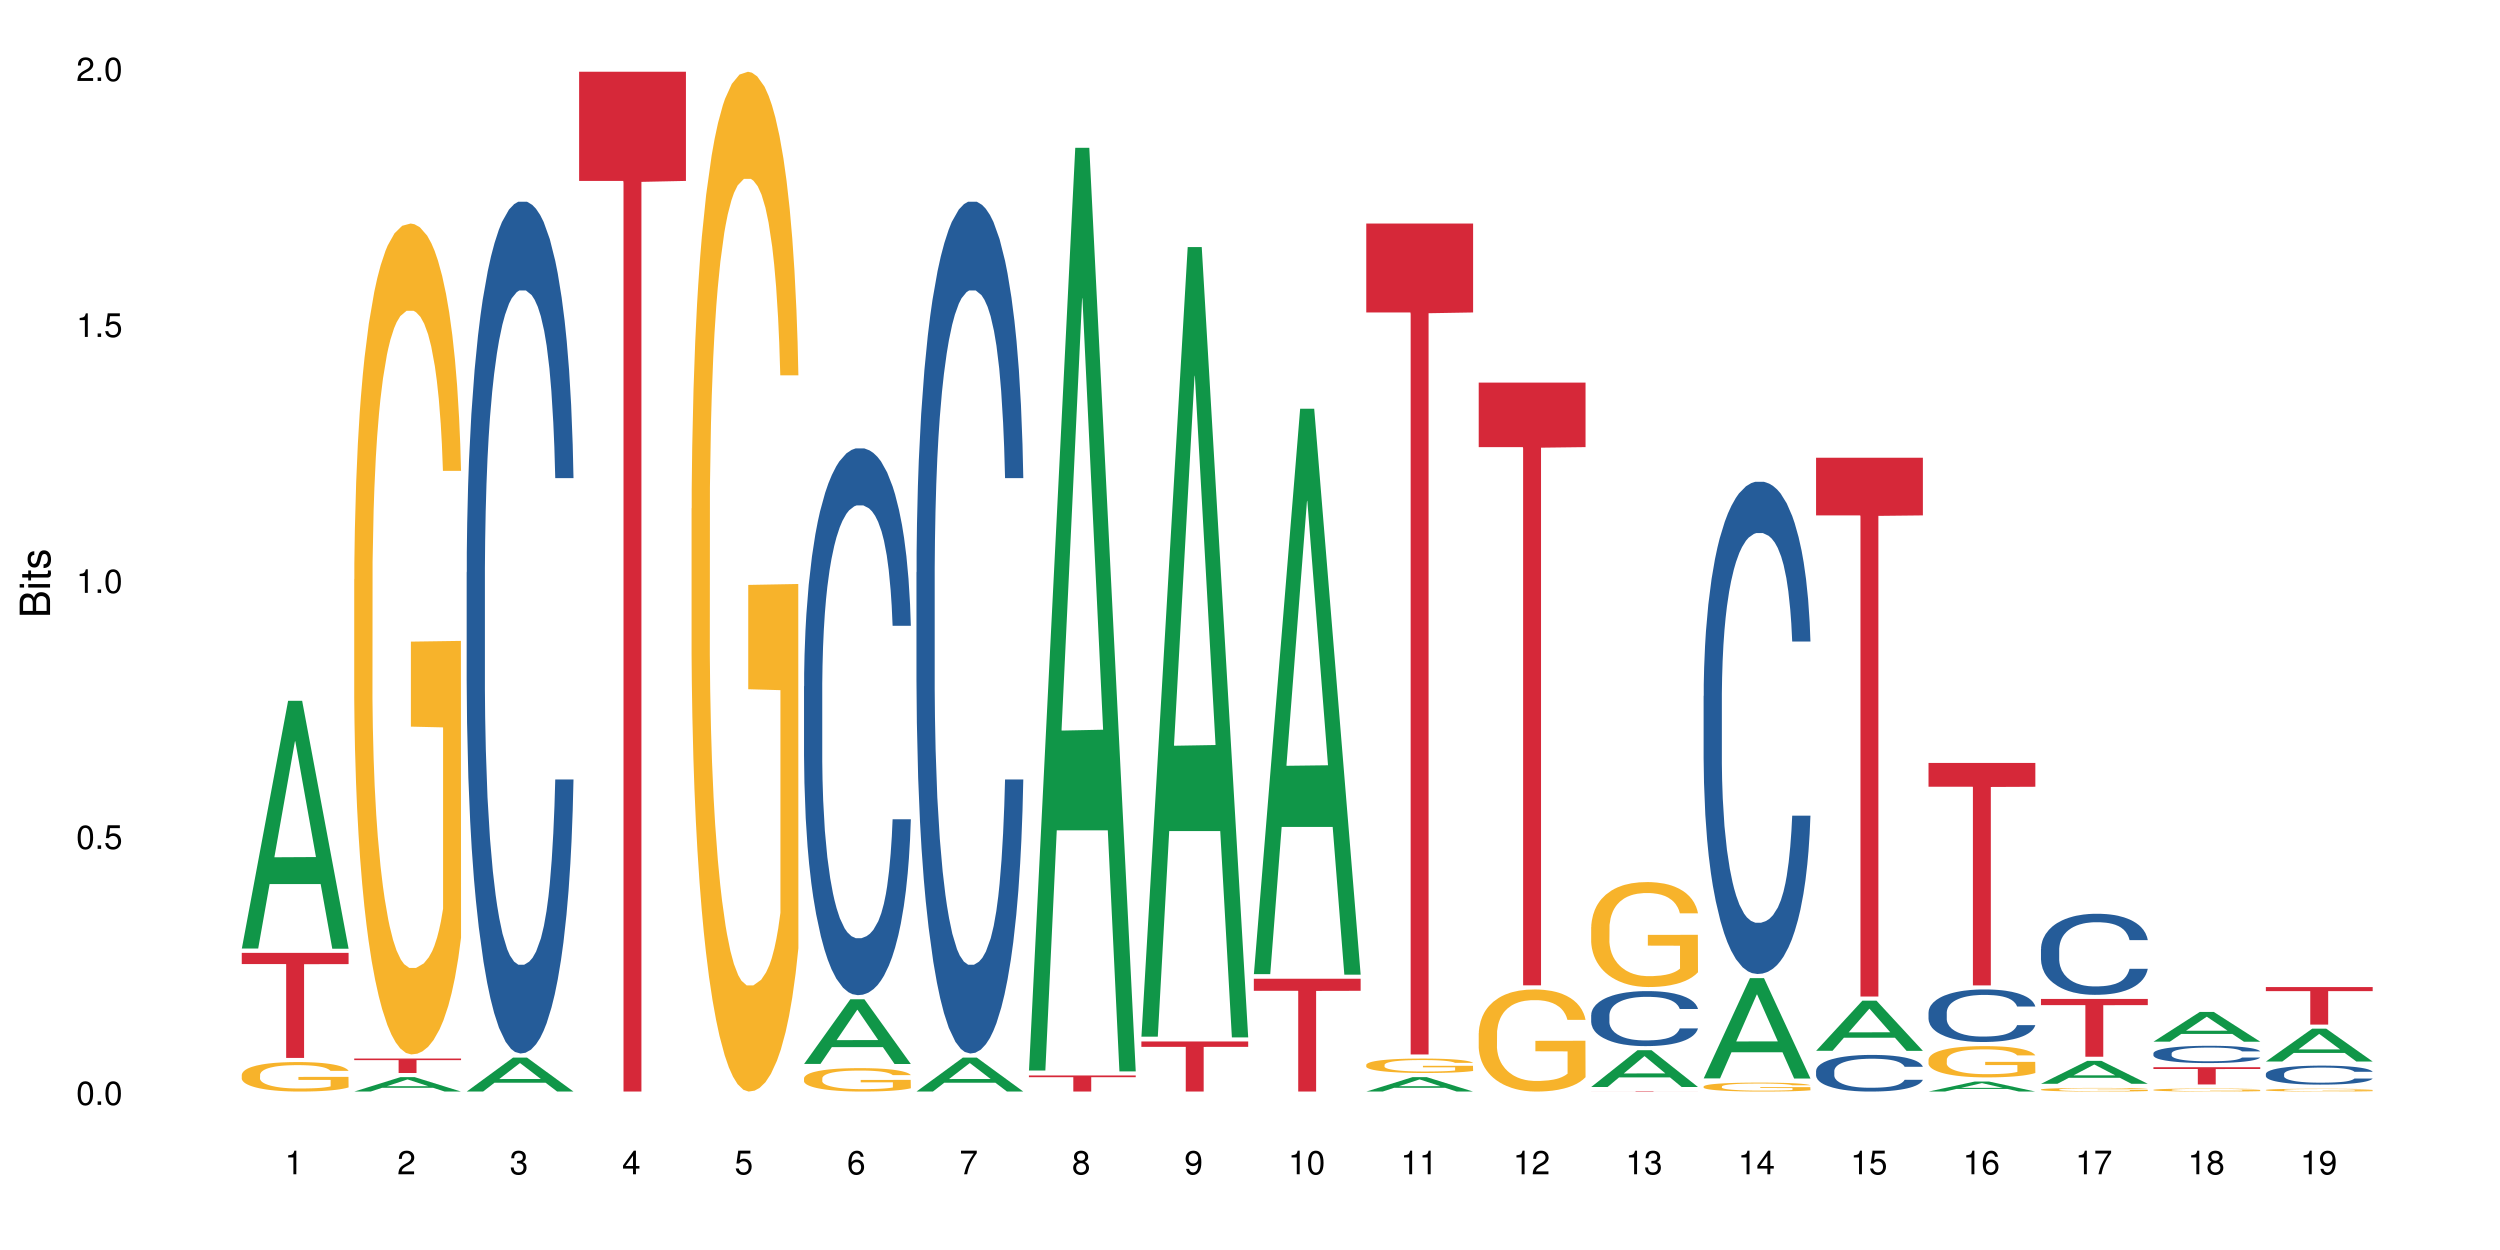 <?xml version="1.0" encoding="UTF-8"?>
<svg xmlns="http://www.w3.org/2000/svg" xmlns:xlink="http://www.w3.org/1999/xlink" width="720pt" height="360pt" viewBox="0 0 720 360" version="1.1">
<defs>
<g>
<symbol overflow="visible" id="glyph0-0">
<path style="stroke:none;" d=""/>
</symbol>
<symbol overflow="visible" id="glyph0-1">
<path style="stroke:none;" d="M 2.641 -6.797 C 2 -6.797 1.422 -6.531 1.078 -6.047 C 0.641 -5.453 0.406 -4.547 0.406 -3.297 C 0.406 -1 1.188 0.219 2.641 0.219 C 4.078 0.219 4.859 -1 4.859 -3.234 C 4.859 -4.562 4.656 -5.438 4.203 -6.047 C 3.844 -6.531 3.281 -6.797 2.641 -6.797 Z M 2.641 -6.047 C 3.547 -6.047 4 -5.125 4 -3.312 C 4 -1.375 3.562 -0.484 2.625 -0.484 C 1.734 -0.484 1.281 -1.422 1.281 -3.281 C 1.281 -5.141 1.734 -6.047 2.641 -6.047 Z M 2.641 -6.047 "/>
</symbol>
<symbol overflow="visible" id="glyph0-2">
<path style="stroke:none;" d="M 1.828 -1 L 0.828 -1 L 0.828 0 L 1.828 0 Z M 1.828 -1 "/>
</symbol>
<symbol overflow="visible" id="glyph0-3">
<path style="stroke:none;" d="M 4.562 -6.797 L 1.062 -6.797 L 0.547 -3.094 L 1.328 -3.094 C 1.719 -3.562 2.047 -3.734 2.578 -3.734 C 3.484 -3.734 4.062 -3.109 4.062 -2.094 C 4.062 -1.125 3.484 -0.531 2.578 -0.531 C 1.828 -0.531 1.375 -0.906 1.188 -1.672 L 0.328 -1.672 C 0.453 -1.109 0.547 -0.844 0.75 -0.594 C 1.125 -0.078 1.828 0.219 2.594 0.219 C 3.969 0.219 4.922 -0.781 4.922 -2.219 C 4.922 -3.562 4.031 -4.484 2.719 -4.484 C 2.25 -4.484 1.859 -4.359 1.469 -4.062 L 1.734 -5.969 L 4.562 -5.969 Z M 4.562 -6.797 "/>
</symbol>
<symbol overflow="visible" id="glyph0-4">
<path style="stroke:none;" d="M 2.484 -4.844 L 2.484 0 L 3.328 0 L 3.328 -6.797 L 2.766 -6.797 C 2.469 -5.75 2.281 -5.609 0.984 -5.453 L 0.984 -4.844 Z M 2.484 -4.844 "/>
</symbol>
<symbol overflow="visible" id="glyph0-5">
<path style="stroke:none;" d="M 4.859 -0.828 L 1.281 -0.828 C 1.359 -1.391 1.672 -1.75 2.5 -2.234 L 3.469 -2.75 C 4.406 -3.266 4.906 -3.969 4.906 -4.812 C 4.906 -5.375 4.672 -5.906 4.266 -6.266 C 3.859 -6.625 3.375 -6.797 2.719 -6.797 C 1.859 -6.797 1.219 -6.5 0.844 -5.922 C 0.609 -5.562 0.5 -5.125 0.484 -4.438 L 1.328 -4.438 C 1.359 -4.906 1.406 -5.188 1.531 -5.406 C 1.75 -5.812 2.188 -6.062 2.703 -6.062 C 3.469 -6.062 4.031 -5.516 4.031 -4.781 C 4.031 -4.25 3.719 -3.797 3.125 -3.438 L 2.234 -2.938 C 0.812 -2.141 0.406 -1.5 0.328 0 L 4.859 0 Z M 4.859 -0.828 "/>
</symbol>
<symbol overflow="visible" id="glyph0-6">
<path style="stroke:none;" d="M 2.125 -3.125 L 2.578 -3.125 C 3.516 -3.125 3.984 -2.703 3.984 -1.891 C 3.984 -1.031 3.469 -0.531 2.578 -0.531 C 1.656 -0.531 1.203 -0.984 1.156 -1.969 L 0.312 -1.969 C 0.344 -1.422 0.438 -1.078 0.609 -0.766 C 0.953 -0.109 1.625 0.219 2.547 0.219 C 3.953 0.219 4.859 -0.609 4.859 -1.906 C 4.859 -2.766 4.516 -3.25 3.703 -3.516 C 4.344 -3.766 4.656 -4.25 4.656 -4.938 C 4.656 -6.109 3.875 -6.797 2.578 -6.797 C 1.203 -6.797 0.484 -6.047 0.453 -4.609 L 1.297 -4.609 C 1.312 -5.016 1.344 -5.25 1.453 -5.453 C 1.641 -5.828 2.062 -6.062 2.594 -6.062 C 3.344 -6.062 3.797 -5.625 3.797 -4.906 C 3.797 -4.422 3.609 -4.141 3.25 -3.984 C 3.016 -3.891 2.719 -3.844 2.125 -3.844 Z M 2.125 -3.125 "/>
</symbol>
<symbol overflow="visible" id="glyph0-7">
<path style="stroke:none;" d="M 3.141 -1.625 L 3.141 0 L 3.984 0 L 3.984 -1.625 L 4.984 -1.625 L 4.984 -2.391 L 3.984 -2.391 L 3.984 -6.797 L 3.359 -6.797 L 0.266 -2.516 L 0.266 -1.625 Z M 3.141 -2.391 L 1 -2.391 L 3.141 -5.359 Z M 3.141 -2.391 "/>
</symbol>
<symbol overflow="visible" id="glyph0-8">
<path style="stroke:none;" d="M 4.781 -5.031 C 4.609 -6.141 3.891 -6.797 2.844 -6.797 C 2.094 -6.797 1.422 -6.438 1.031 -5.828 C 0.609 -5.172 0.406 -4.344 0.406 -3.094 C 0.406 -1.953 0.578 -1.234 0.984 -0.625 C 1.359 -0.078 1.953 0.219 2.703 0.219 C 3.984 0.219 4.922 -0.734 4.922 -2.078 C 4.922 -3.344 4.062 -4.234 2.844 -4.234 C 2.172 -4.234 1.641 -3.969 1.281 -3.469 C 1.281 -5.125 1.828 -6.047 2.797 -6.047 C 3.391 -6.047 3.797 -5.672 3.938 -5.031 Z M 2.734 -3.484 C 3.547 -3.484 4.062 -2.922 4.062 -2 C 4.062 -1.156 3.484 -0.531 2.703 -0.531 C 1.922 -0.531 1.328 -1.188 1.328 -2.047 C 1.328 -2.891 1.906 -3.484 2.734 -3.484 Z M 2.734 -3.484 "/>
</symbol>
<symbol overflow="visible" id="glyph0-9">
<path style="stroke:none;" d="M 4.984 -6.797 L 0.438 -6.797 L 0.438 -5.969 L 4.109 -5.969 C 2.5 -3.656 1.828 -2.234 1.328 0 L 2.219 0 C 2.594 -2.172 3.453 -4.047 4.984 -6.094 Z M 4.984 -6.797 "/>
</symbol>
<symbol overflow="visible" id="glyph0-10">
<path style="stroke:none;" d="M 3.75 -3.578 C 4.453 -4 4.688 -4.344 4.688 -4.984 C 4.688 -6.047 3.844 -6.797 2.641 -6.797 C 1.438 -6.797 0.594 -6.047 0.594 -4.984 C 0.594 -4.359 0.828 -4.016 1.516 -3.578 C 0.734 -3.203 0.359 -2.641 0.359 -1.891 C 0.359 -0.641 1.297 0.219 2.641 0.219 C 3.984 0.219 4.922 -0.641 4.922 -1.875 C 4.922 -2.641 4.531 -3.203 3.75 -3.578 Z M 2.641 -6.047 C 3.359 -6.047 3.812 -5.625 3.812 -4.969 C 3.812 -4.344 3.344 -3.922 2.641 -3.922 C 1.922 -3.922 1.453 -4.344 1.453 -4.984 C 1.453 -5.625 1.922 -6.047 2.641 -6.047 Z M 2.641 -3.203 C 3.484 -3.203 4.062 -2.672 4.062 -1.875 C 4.062 -1.062 3.484 -0.531 2.625 -0.531 C 1.797 -0.531 1.219 -1.078 1.219 -1.875 C 1.219 -2.672 1.797 -3.203 2.641 -3.203 Z M 2.641 -3.203 "/>
</symbol>
<symbol overflow="visible" id="glyph0-11">
<path style="stroke:none;" d="M 0.516 -1.547 C 0.672 -0.438 1.406 0.219 2.438 0.219 C 3.188 0.219 3.859 -0.141 4.266 -0.75 C 4.688 -1.406 4.891 -2.25 4.891 -3.484 C 4.891 -4.625 4.703 -5.359 4.312 -5.953 C 3.938 -6.5 3.344 -6.797 2.594 -6.797 C 1.297 -6.797 0.359 -5.844 0.359 -4.516 C 0.359 -3.25 1.234 -2.344 2.453 -2.344 C 3.094 -2.344 3.562 -2.578 4.016 -3.109 C 4 -1.453 3.469 -0.531 2.5 -0.531 C 1.906 -0.531 1.484 -0.906 1.359 -1.547 Z M 2.578 -6.062 C 3.375 -6.062 3.969 -5.406 3.969 -4.531 C 3.969 -3.688 3.375 -3.094 2.547 -3.094 C 1.734 -3.094 1.234 -3.672 1.234 -4.578 C 1.234 -5.438 1.797 -6.062 2.578 -6.062 Z M 2.578 -6.062 "/>
</symbol>
<symbol overflow="visible" id="glyph1-0">
<path style="stroke:none;" d=""/>
</symbol>
<symbol overflow="visible" id="glyph1-1">
<path style="stroke:none;" d="M 0 -0.953 L 0 -4.891 C 0 -5.719 -0.234 -6.344 -0.734 -6.797 C -1.188 -7.234 -1.812 -7.469 -2.5 -7.469 C -3.547 -7.469 -4.188 -7 -4.625 -5.875 C -4.984 -6.672 -5.641 -7.094 -6.531 -7.094 C -7.156 -7.094 -7.734 -6.859 -8.141 -6.391 C -8.562 -5.938 -8.75 -5.344 -8.75 -4.5 L -8.75 -0.953 Z M -4.984 -2.062 L -7.766 -2.062 L -7.766 -4.219 C -7.766 -4.844 -7.688 -5.203 -7.453 -5.5 C -7.219 -5.812 -6.859 -5.969 -6.375 -5.969 C -5.906 -5.969 -5.531 -5.812 -5.297 -5.5 C -5.062 -5.203 -4.984 -4.844 -4.984 -4.219 Z M -0.984 -2.062 L -4 -2.062 L -4 -4.781 C -4 -5.328 -3.859 -5.688 -3.578 -5.953 C -3.297 -6.219 -2.922 -6.359 -2.484 -6.359 C -2.062 -6.359 -1.688 -6.219 -1.406 -5.953 C -1.109 -5.688 -0.984 -5.328 -0.984 -4.781 Z M -0.984 -2.062 "/>
</symbol>
<symbol overflow="visible" id="glyph1-2">
<path style="stroke:none;" d="M -6.281 -1.797 L -6.281 -0.797 L 0 -0.797 L 0 -1.797 Z M -8.75 -1.797 L -8.75 -0.797 L -7.484 -0.797 L -7.484 -1.797 Z M -8.75 -1.797 "/>
</symbol>
<symbol overflow="visible" id="glyph1-3">
<path style="stroke:none;" d="M -6.281 -3.047 L -6.281 -2.016 L -8.016 -2.016 L -8.016 -1.016 L -6.281 -1.016 L -6.281 -0.172 L -5.469 -0.172 L -5.469 -1.016 L -0.719 -1.016 C -0.078 -1.016 0.281 -1.453 0.281 -2.234 C 0.281 -2.469 0.25 -2.719 0.188 -3.047 L -0.641 -3.047 C -0.609 -2.922 -0.594 -2.766 -0.594 -2.562 C -0.594 -2.141 -0.719 -2.016 -1.156 -2.016 L -5.469 -2.016 L -5.469 -3.047 Z M -6.281 -3.047 "/>
</symbol>
<symbol overflow="visible" id="glyph1-4">
<path style="stroke:none;" d="M -4.531 -5.25 C -5.766 -5.25 -6.469 -4.422 -6.469 -2.969 C -6.469 -1.516 -5.719 -0.562 -4.547 -0.562 C -3.562 -0.562 -3.094 -1.062 -2.734 -2.562 L -2.516 -3.484 C -2.344 -4.188 -2.094 -4.469 -1.625 -4.469 C -1.047 -4.469 -0.641 -3.875 -0.641 -3 C -0.641 -2.453 -0.797 -2 -1.062 -1.75 C -1.25 -1.594 -1.422 -1.531 -1.875 -1.469 L -1.875 -0.406 C -0.422 -0.453 0.281 -1.266 0.281 -2.922 C 0.281 -4.5 -0.5 -5.516 -1.719 -5.516 C -2.656 -5.516 -3.172 -4.984 -3.469 -3.734 L -3.703 -2.766 C -3.891 -1.953 -4.156 -1.609 -4.594 -1.609 C -5.172 -1.609 -5.547 -2.125 -5.547 -2.938 C -5.547 -3.75 -5.203 -4.172 -4.531 -4.203 Z M -4.531 -5.25 "/>
</symbol>
</g>
</defs>
<g id="surface30396">
<rect x="0" y="0" width="720" height="360" style="fill:rgb(100%,100%,100%);fill-opacity:1;stroke:none;"/>
<path style=" stroke:none;fill-rule:nonzero;fill:rgb(6.275%,58.824%,28.235%);fill-opacity:1;" d="M 69.629 273.176 L 69.664 273.109 L 82.973 201.84 L 87.02 201.84 L 100.395 273.242 L 95.695 273.242 L 92.344 254.605 L 77.648 254.605 L 74.363 273.176 L 69.629 273.176 L 79.062 246.895 L 90.996 246.828 L 85.047 213.508 L 84.98 213.438 L 84.914 213.641 L 79.031 246.828 L 79.062 246.895 Z M 69.629 273.176 "/>
<path style=" stroke:none;fill-rule:nonzero;fill:rgb(96.863%,70.196%,16.863%);fill-opacity:1;" d="M 69.629 309.512 L 69.668 309.504 L 69.668 309.348 L 69.816 309 L 70.191 308.52 L 70.68 308.125 L 71.207 307.812 L 71.543 307.648 L 72.105 307.418 L 72.594 307.246 L 73.832 306.898 L 75.406 306.57 L 76.27 306.43 L 77.246 306.301 L 78.633 306.152 L 79.273 306.098 L 81.223 305.973 L 83.438 305.895 L 85.875 305.871 L 87 305.879 L 88.539 305.91 L 90.641 305.996 L 91.84 306.074 L 92.777 306.152 L 93.754 306.254 L 94.957 306.41 L 96.082 306.594 L 96.98 306.781 L 97.883 307.012 L 98.633 307.262 L 99.27 307.535 L 99.832 307.859 L 100.172 308.133 L 100.395 308.402 L 95.18 308.402 L 94.879 308.133 L 94.543 307.922 L 93.98 307.664 L 93.418 307.48 L 92.855 307.332 L 91.805 307.129 L 90.902 307.004 L 89.777 306.898 L 88.691 306.828 L 87.453 306.781 L 86.699 306.766 L 84.711 306.766 L 82.91 306.82 L 81.859 306.883 L 81.109 306.945 L 80.059 307.059 L 79.422 307.152 L 79.047 307.215 L 77.922 307.457 L 77.172 307.672 L 76.758 307.82 L 76.234 308.055 L 75.859 308.262 L 75.445 308.574 L 75.219 308.805 L 74.918 309.336 L 74.883 310.73 L 74.996 311.027 L 75.219 311.344 L 75.52 311.625 L 75.969 311.918 L 76.422 312.145 L 77.207 312.445 L 77.883 312.648 L 78.41 312.781 L 79.422 312.988 L 79.836 313.059 L 80.809 313.199 L 81.824 313.309 L 83.062 313.402 L 84 313.445 L 85.5 313.484 L 87.414 313.484 L 89.664 313.438 L 91.09 313.379 L 92.066 313.316 L 92.703 313.262 L 93.492 313.176 L 94.055 313.098 L 94.582 313.012 L 95.219 312.879 L 95.219 311.027 L 85.949 311.02 L 85.949 310.148 L 100.359 310.141 L 100.395 313.176 L 99.609 313.387 L 98.633 313.586 L 97.695 313.742 L 96.719 313.875 L 95.332 314.02 L 94.203 314.113 L 92.48 314.223 L 90.902 314.293 L 89.254 314.34 L 87.789 314.363 L 86.062 314.371 L 84.523 314.355 L 82.875 314.309 L 81.562 314.246 L 80.359 314.168 L 79.16 314.066 L 77.66 313.906 L 76.684 313.773 L 75.672 313.609 L 74.656 313.418 L 73.758 313.207 L 73.156 313.043 L 72.555 312.855 L 71.918 312.625 L 71.316 312.359 L 70.867 312.121 L 70.453 311.848 L 70.156 311.594 L 69.855 311.242 L 69.703 310.965 L 69.629 310.723 Z M 69.629 309.512 "/>
<path style=" stroke:none;fill-rule:nonzero;fill:rgb(83.922%,15.686%,22.353%);fill-opacity:1;" d="M 69.629 274.422 L 100.395 274.422 L 100.395 277.66 L 87.574 277.691 L 87.574 304.691 L 82.414 304.691 L 82.414 277.719 L 82.34 277.66 L 69.629 277.66 Z M 69.629 274.422 "/>
<path style=" stroke:none;fill-rule:nonzero;fill:rgb(6.275%,58.824%,28.235%);fill-opacity:1;" d="M 102.016 314.367 L 102.047 314.363 L 115.359 310.207 L 119.402 310.207 L 132.781 314.371 L 128.082 314.371 L 124.727 313.285 L 110.035 313.285 L 106.75 314.367 L 102.016 314.367 L 111.449 312.832 L 123.379 312.828 L 117.43 310.887 L 117.367 310.883 L 117.301 310.895 L 111.414 312.828 L 111.449 312.832 Z M 102.016 314.367 "/>
<path style=" stroke:none;fill-rule:nonzero;fill:rgb(96.863%,70.196%,16.863%);fill-opacity:1;" d="M 102.016 166.871 L 102.051 166.652 L 102.051 162.281 L 102.203 152.445 L 102.578 138.895 L 103.066 127.75 L 103.59 119.008 L 103.93 114.418 L 104.492 107.863 L 104.98 103.055 L 106.219 93.219 L 107.793 84.039 L 108.656 80.105 L 109.633 76.391 L 111.02 72.238 L 111.656 70.707 L 113.609 67.211 L 115.824 65.027 L 118.262 64.371 L 119.387 64.59 L 120.926 65.461 L 123.027 67.867 L 124.227 70.051 L 125.164 72.238 L 126.141 75.078 L 127.34 79.449 L 128.465 84.695 L 129.367 89.941 L 130.266 96.496 L 131.02 103.492 L 131.656 111.141 L 132.219 120.32 L 132.555 127.969 L 132.781 135.617 L 127.566 135.617 L 127.266 127.969 L 126.93 122.066 L 126.367 114.855 L 125.801 109.609 L 125.238 105.457 L 124.188 99.773 L 123.289 96.277 L 122.164 93.219 L 121.074 91.25 L 119.836 89.941 L 119.086 89.504 L 117.098 89.504 L 115.297 91.031 L 114.246 92.781 L 113.496 94.531 L 112.445 97.809 L 111.809 100.43 L 111.434 102.18 L 110.309 108.953 L 109.555 115.074 L 109.145 119.227 L 108.617 125.781 L 108.242 131.684 L 107.832 140.426 L 107.605 146.98 L 107.305 161.844 L 107.27 201.184 L 107.379 209.488 L 107.605 218.449 L 107.906 226.316 L 108.355 234.621 L 108.805 240.957 L 109.594 249.48 L 110.27 255.164 L 110.793 258.879 L 111.809 264.781 L 112.219 266.746 L 113.195 270.68 L 114.207 273.742 L 115.445 276.363 L 116.387 277.676 L 117.887 278.766 L 119.801 278.766 L 122.051 277.457 L 123.477 275.707 L 124.453 273.961 L 125.09 272.43 L 125.879 270.027 L 126.441 267.84 L 126.965 265.438 L 127.605 261.719 L 127.605 209.488 L 118.336 209.27 L 118.336 184.789 L 132.742 184.574 L 132.781 270.027 L 131.992 275.926 L 131.02 281.609 L 130.078 285.98 L 129.105 289.695 L 127.715 293.848 L 126.59 296.469 L 124.863 299.531 L 123.289 301.496 L 121.637 302.809 L 120.176 303.465 L 118.449 303.684 L 116.91 303.246 L 115.258 301.934 L 113.945 300.184 L 112.746 298 L 111.547 295.16 L 110.043 290.57 L 109.07 286.855 L 108.055 282.266 L 107.043 276.801 L 106.141 270.898 L 105.543 266.309 L 104.941 261.066 L 104.305 254.508 L 103.703 247.078 L 103.254 240.301 L 102.84 232.652 L 102.539 225.441 L 102.238 215.605 L 102.09 207.738 L 102.016 200.965 Z M 102.016 166.871 "/>
<path style=" stroke:none;fill-rule:nonzero;fill:rgb(83.922%,15.686%,22.353%);fill-opacity:1;" d="M 102.016 304.863 L 132.781 304.863 L 132.781 305.309 L 119.957 305.312 L 119.957 309.027 L 114.801 309.027 L 114.801 305.316 L 114.727 305.309 L 102.016 305.309 Z M 102.016 304.863 "/>
<path style=" stroke:none;fill-rule:nonzero;fill:rgb(6.275%,58.824%,28.235%);fill-opacity:1;" d="M 134.402 314.363 L 134.434 314.352 L 147.746 304.594 L 151.789 304.594 L 165.168 314.371 L 160.465 314.371 L 157.113 311.82 L 142.422 311.82 L 139.133 314.363 L 134.402 314.363 L 143.836 310.762 L 155.766 310.754 L 149.816 306.191 L 149.75 306.184 L 149.684 306.211 L 143.801 310.754 L 143.836 310.762 Z M 134.402 314.363 "/>
<path style=" stroke:none;fill-rule:nonzero;fill:rgb(14.51%,36.078%,60%);fill-opacity:1;" d="M 134.402 164.836 L 134.438 164.609 L 134.438 159.227 L 134.551 150.707 L 134.812 139.945 L 135.074 132.543 L 135.75 119.312 L 136.688 106.531 L 137.664 96.664 L 138.379 90.836 L 139.016 86.352 L 140.48 78.055 L 141.418 73.793 L 142.43 69.98 L 143.668 66.168 L 144.57 63.926 L 146.594 60.34 L 148.094 58.77 L 149.258 58.098 L 151.773 58.098 L 153.273 58.992 L 154.359 60.113 L 155.562 61.906 L 156.574 63.926 L 158.34 68.859 L 159.914 75.137 L 160.629 78.727 L 161.754 85.676 L 162.617 92.406 L 163.215 98.234 L 163.891 106.531 L 164.492 116.621 L 164.941 128.059 L 165.168 137.703 L 159.914 137.703 L 159.652 128.73 L 159.352 121.781 L 158.789 112.586 L 158.227 106.082 L 157.438 99.582 L 156.727 95.32 L 155.75 91.059 L 154.887 88.367 L 153.984 86.352 L 153.125 85.004 L 151.473 83.66 L 149.559 83.66 L 148.848 84.109 L 147.383 85.902 L 146.594 87.473 L 145.469 90.609 L 144.68 93.527 L 143.742 98.012 L 143.105 101.824 L 142.316 107.652 L 141.754 112.809 L 141.117 120.211 L 140.742 125.816 L 140.402 132.094 L 140.105 139.496 L 139.879 147.344 L 139.727 155.641 L 139.652 163.715 L 139.652 198.469 L 139.727 206.543 L 139.918 215.961 L 140.402 229.641 L 141.117 241.523 L 141.941 250.941 L 142.73 257.672 L 143.18 260.809 L 143.781 264.398 L 144.719 268.883 L 146.07 273.367 L 146.855 275.16 L 148.059 276.953 L 149.297 277.852 L 150.945 277.852 L 152.41 276.953 L 153.387 275.832 L 154.398 274.039 L 155.785 270.227 L 156.648 266.641 L 157.398 262.379 L 157.965 258.117 L 158.34 254.531 L 158.902 247.578 L 159.352 239.953 L 159.688 232.105 L 159.914 224.48 L 165.168 224.48 L 164.941 233.453 L 164.605 242.199 L 164.266 248.699 L 163.742 256.547 L 163.141 263.5 L 162.277 271.348 L 161.566 276.508 L 160.629 282.113 L 159.766 286.371 L 158.824 290.184 L 157.438 294.668 L 156.539 296.914 L 155.562 298.93 L 154.398 300.723 L 152.934 302.293 L 151.359 303.191 L 149.895 303.414 L 148.32 302.965 L 147.156 302.07 L 145.617 300.051 L 143.707 296.016 L 142.316 291.754 L 141.23 287.492 L 140.293 283.008 L 139.242 276.953 L 137.891 267.09 L 137.066 259.465 L 136.5 253.184 L 135.863 244.441 L 135.414 236.59 L 134.887 224.035 L 134.512 208.113 L 134.402 195.781 Z M 134.402 164.836 "/>
<path style=" stroke:none;fill-rule:nonzero;fill:rgb(83.922%,15.686%,22.353%);fill-opacity:1;" d="M 166.785 20.664 L 197.551 20.664 L 197.551 52.102 L 184.73 52.379 L 184.73 314.371 L 179.57 314.371 L 179.57 52.652 L 179.496 52.102 L 166.785 52.102 Z M 166.785 20.664 "/>
<path style=" stroke:none;fill-rule:nonzero;fill:rgb(96.863%,70.196%,16.863%);fill-opacity:1;" d="M 199.172 146.461 L 199.211 146.191 L 199.211 140.828 L 199.359 128.758 L 199.734 112.129 L 200.223 98.449 L 200.746 87.719 L 201.086 82.086 L 201.648 74.039 L 202.137 68.141 L 203.375 56.07 L 204.949 44.805 L 205.812 39.977 L 206.789 35.414 L 208.176 30.32 L 208.816 28.441 L 210.766 24.148 L 212.98 21.469 L 215.418 20.664 L 216.543 20.93 L 218.082 22.004 L 220.184 24.953 L 221.383 27.637 L 222.32 30.32 L 223.297 33.805 L 224.496 39.172 L 225.625 45.609 L 226.523 52.047 L 227.426 60.094 L 228.176 68.676 L 228.812 78.062 L 229.375 89.328 L 229.715 98.715 L 229.938 108.105 L 224.723 108.105 L 224.422 98.715 L 224.086 91.477 L 223.523 82.625 L 222.961 76.188 L 222.398 71.09 L 221.348 64.117 L 220.445 59.824 L 219.32 56.07 L 218.23 53.656 L 216.992 52.047 L 216.242 51.508 L 214.254 51.508 L 212.453 53.387 L 211.402 55.531 L 210.652 57.68 L 209.602 61.703 L 208.965 64.922 L 208.59 67.066 L 207.465 75.383 L 206.715 82.891 L 206.301 87.988 L 205.773 96.035 L 205.398 103.277 L 204.988 114.004 L 204.762 122.051 L 204.461 140.293 L 204.426 188.574 L 204.539 198.766 L 204.762 209.762 L 205.062 219.418 L 205.512 229.609 L 205.965 237.391 L 206.75 247.852 L 207.426 254.824 L 207.953 259.383 L 208.965 266.625 L 209.379 269.039 L 210.352 273.867 L 211.367 277.625 L 212.605 280.844 L 213.543 282.453 L 215.043 283.793 L 216.957 283.793 L 219.207 282.184 L 220.633 280.039 L 221.609 277.891 L 222.246 276.016 L 223.035 273.062 L 223.598 270.383 L 224.121 267.43 L 224.762 262.871 L 224.762 198.766 L 215.492 198.496 L 215.492 168.457 L 229.902 168.188 L 229.938 273.062 L 229.148 280.305 L 228.176 287.281 L 227.238 292.645 L 226.262 297.203 L 224.871 302.301 L 223.746 305.52 L 222.023 309.273 L 220.445 311.688 L 218.793 313.297 L 217.332 314.102 L 215.605 314.371 L 214.066 313.836 L 212.418 312.227 L 211.102 310.078 L 209.902 307.398 L 208.703 303.91 L 207.199 298.277 L 206.227 293.719 L 205.211 288.086 L 204.199 281.379 L 203.301 274.137 L 202.699 268.504 L 202.098 262.066 L 201.461 254.02 L 200.859 244.898 L 200.41 236.586 L 199.996 227.195 L 199.695 218.344 L 199.398 206.277 L 199.246 196.621 L 199.172 188.305 Z M 199.172 146.461 "/>
<path style=" stroke:none;fill-rule:nonzero;fill:rgb(6.275%,58.824%,28.235%);fill-opacity:1;" d="M 231.559 306.422 L 231.59 306.402 L 244.902 287.785 L 248.945 287.785 L 262.324 306.438 L 257.625 306.438 L 254.27 301.57 L 239.578 301.57 L 236.289 306.422 L 231.559 306.422 L 240.992 299.555 L 252.922 299.539 L 246.973 290.836 L 246.906 290.816 L 246.844 290.871 L 240.957 299.539 L 240.992 299.555 Z M 231.559 306.422 "/>
<path style=" stroke:none;fill-rule:nonzero;fill:rgb(14.51%,36.078%,60%);fill-opacity:1;" d="M 231.559 197.656 L 231.594 197.512 L 231.594 194.055 L 231.707 188.586 L 231.969 181.676 L 232.234 176.926 L 232.91 168.434 L 233.848 160.23 L 234.82 153.898 L 235.535 150.156 L 236.172 147.277 L 237.637 141.949 L 238.574 139.215 L 239.586 136.77 L 240.824 134.32 L 241.727 132.883 L 243.75 130.578 L 245.254 129.57 L 246.414 129.141 L 248.93 129.141 L 250.43 129.715 L 251.52 130.438 L 252.719 131.586 L 253.73 132.883 L 255.496 136.051 L 257.07 140.078 L 257.785 142.383 L 258.91 146.844 L 259.773 151.164 L 260.371 154.906 L 261.047 160.23 L 261.648 166.707 L 262.098 174.047 L 262.324 180.238 L 257.07 180.238 L 256.809 174.48 L 256.508 170.02 L 255.945 164.117 L 255.383 159.941 L 254.594 155.77 L 253.883 153.035 L 252.906 150.301 L 252.043 148.57 L 251.145 147.277 L 250.281 146.414 L 248.629 145.551 L 246.715 145.551 L 246.004 145.836 L 244.539 146.988 L 243.75 147.996 L 242.625 150.012 L 241.84 151.883 L 240.898 154.762 L 240.262 157.207 L 239.473 160.949 L 238.91 164.262 L 238.273 169.012 L 237.898 172.609 L 237.562 176.641 L 237.262 181.391 L 237.035 186.426 L 236.887 191.754 L 236.809 196.934 L 236.809 219.246 L 236.887 224.426 L 237.074 230.473 L 237.562 239.254 L 238.273 246.883 L 239.098 252.926 L 239.887 257.246 L 240.336 259.258 L 240.938 261.562 L 241.875 264.441 L 243.227 267.32 L 244.016 268.473 L 245.215 269.621 L 246.453 270.199 L 248.105 270.199 L 249.566 269.621 L 250.543 268.902 L 251.555 267.75 L 252.945 265.305 L 253.809 263 L 254.559 260.266 L 255.121 257.531 L 255.496 255.23 L 256.059 250.766 L 256.508 245.875 L 256.848 240.836 L 257.07 235.941 L 262.324 235.941 L 262.098 241.699 L 261.762 247.312 L 261.422 251.488 L 260.898 256.523 L 260.297 260.988 L 259.434 266.023 L 258.723 269.336 L 257.785 272.934 L 256.922 275.668 L 255.984 278.113 L 254.594 280.992 L 253.695 282.434 L 252.719 283.73 L 251.555 284.879 L 250.094 285.887 L 248.516 286.465 L 247.055 286.609 L 245.477 286.32 L 244.312 285.742 L 242.777 284.449 L 240.863 281.859 L 239.473 279.121 L 238.387 276.387 L 237.449 273.508 L 236.398 269.621 L 235.047 263.289 L 234.223 258.395 L 233.66 254.367 L 233.02 248.754 L 232.57 243.715 L 232.047 235.652 L 231.672 225.434 L 231.559 217.52 Z M 231.559 197.656 "/>
<path style=" stroke:none;fill-rule:nonzero;fill:rgb(96.863%,70.196%,16.863%);fill-opacity:1;" d="M 231.559 310.512 L 231.594 310.504 L 231.594 310.379 L 231.746 310.102 L 232.121 309.723 L 232.609 309.406 L 233.133 309.16 L 233.473 309.031 L 234.035 308.844 L 234.523 308.711 L 235.758 308.434 L 237.336 308.172 L 238.199 308.062 L 239.176 307.957 L 240.562 307.84 L 241.199 307.797 L 243.152 307.699 L 245.363 307.637 L 247.805 307.617 L 248.93 307.625 L 250.469 307.648 L 252.57 307.715 L 253.77 307.777 L 254.707 307.84 L 255.684 307.922 L 256.883 308.043 L 258.008 308.191 L 258.91 308.34 L 259.809 308.523 L 260.559 308.723 L 261.199 308.938 L 261.762 309.195 L 262.098 309.414 L 262.324 309.629 L 257.109 309.629 L 256.809 309.414 L 256.473 309.246 L 255.906 309.043 L 255.344 308.895 L 254.781 308.777 L 253.73 308.617 L 252.832 308.52 L 251.707 308.434 L 250.617 308.375 L 249.379 308.34 L 248.629 308.328 L 246.641 308.328 L 244.84 308.371 L 243.789 308.418 L 243.039 308.469 L 241.988 308.562 L 241.352 308.637 L 240.977 308.684 L 239.848 308.875 L 239.098 309.047 L 238.688 309.164 L 238.16 309.352 L 237.785 309.516 L 237.375 309.766 L 237.148 309.949 L 236.848 310.367 L 236.809 311.477 L 236.922 311.711 L 237.148 311.965 L 237.449 312.188 L 237.898 312.422 L 238.348 312.602 L 239.137 312.84 L 239.812 313 L 240.336 313.105 L 241.352 313.273 L 241.762 313.328 L 242.738 313.438 L 243.75 313.527 L 244.988 313.602 L 245.926 313.637 L 247.43 313.668 L 249.344 313.668 L 251.594 313.629 L 253.02 313.582 L 253.996 313.531 L 254.633 313.488 L 255.422 313.422 L 255.984 313.359 L 256.508 313.293 L 257.145 313.188 L 257.145 311.711 L 247.879 311.707 L 247.879 311.016 L 262.285 311.008 L 262.324 313.422 L 261.535 313.586 L 260.559 313.746 L 259.621 313.871 L 258.648 313.977 L 257.258 314.094 L 256.133 314.168 L 254.406 314.254 L 252.832 314.309 L 251.18 314.348 L 249.719 314.363 L 247.992 314.371 L 246.453 314.359 L 244.801 314.32 L 243.488 314.273 L 242.289 314.211 L 241.086 314.129 L 239.586 314 L 238.609 313.895 L 237.598 313.766 L 236.586 313.613 L 235.684 313.445 L 235.086 313.316 L 234.484 313.168 L 233.848 312.984 L 233.246 312.773 L 232.797 312.582 L 232.383 312.367 L 232.082 312.164 L 231.781 311.887 L 231.633 311.664 L 231.559 311.473 Z M 231.559 310.512 "/>
<path style=" stroke:none;fill-rule:nonzero;fill:rgb(6.275%,58.824%,28.235%);fill-opacity:1;" d="M 263.941 314.363 L 263.977 314.352 L 277.289 304.594 L 281.332 304.594 L 294.711 314.371 L 290.008 314.371 L 286.656 311.82 L 271.965 311.82 L 268.676 314.363 L 263.941 314.363 L 273.375 310.762 L 285.309 310.754 L 279.359 306.191 L 279.293 306.184 L 279.227 306.211 L 273.344 310.754 L 273.375 310.762 Z M 263.941 314.363 "/>
<path style=" stroke:none;fill-rule:nonzero;fill:rgb(14.51%,36.078%,60%);fill-opacity:1;" d="M 263.941 164.836 L 263.98 164.609 L 263.98 159.227 L 264.094 150.707 L 264.355 139.945 L 264.617 132.543 L 265.293 119.312 L 266.23 106.531 L 267.207 96.664 L 267.922 90.836 L 268.559 86.352 L 270.02 78.055 L 270.961 73.793 L 271.973 69.98 L 273.211 66.168 L 274.109 63.926 L 276.137 60.34 L 277.637 58.77 L 278.801 58.098 L 281.316 58.098 L 282.816 58.992 L 283.902 60.113 L 285.105 61.906 L 286.117 63.926 L 287.879 68.859 L 289.457 75.137 L 290.168 78.727 L 291.297 85.676 L 292.156 92.406 L 292.758 98.234 L 293.434 106.531 L 294.035 116.621 L 294.484 128.059 L 294.711 137.703 L 289.457 137.703 L 289.195 128.73 L 288.895 121.781 L 288.332 112.586 L 287.77 106.082 L 286.98 99.582 L 286.266 95.32 L 285.293 91.059 L 284.43 88.367 L 283.527 86.352 L 282.664 85.004 L 281.016 83.66 L 279.102 83.66 L 278.387 84.109 L 276.926 85.902 L 276.137 87.473 L 275.012 90.609 L 274.223 93.527 L 273.285 98.012 L 272.648 101.824 L 271.859 107.652 L 271.297 112.809 L 270.66 120.211 L 270.285 125.816 L 269.945 132.094 L 269.645 139.496 L 269.422 147.344 L 269.27 155.641 L 269.195 163.715 L 269.195 198.469 L 269.27 206.543 L 269.457 215.961 L 269.945 229.641 L 270.66 241.523 L 271.484 250.941 L 272.273 257.672 L 272.723 260.809 L 273.324 264.398 L 274.262 268.883 L 275.613 273.367 L 276.398 275.16 L 277.602 276.953 L 278.84 277.852 L 280.488 277.852 L 281.953 276.953 L 282.93 275.832 L 283.941 274.039 L 285.328 270.227 L 286.191 266.641 L 286.941 262.379 L 287.504 258.117 L 287.879 254.531 L 288.445 247.578 L 288.895 239.953 L 289.23 232.105 L 289.457 224.48 L 294.711 224.48 L 294.484 233.453 L 294.148 242.199 L 293.809 248.699 L 293.285 256.547 L 292.684 263.5 L 291.82 271.348 L 291.109 276.508 L 290.168 282.113 L 289.305 286.371 L 288.367 290.184 L 286.98 294.668 L 286.078 296.914 L 285.105 298.93 L 283.941 300.723 L 282.477 302.293 L 280.902 303.191 L 279.438 303.414 L 277.863 302.965 L 276.699 302.07 L 275.16 300.051 L 273.25 296.016 L 271.859 291.754 L 270.773 287.492 L 269.832 283.008 L 268.781 276.953 L 267.434 267.09 L 266.605 259.465 L 266.043 253.184 L 265.406 244.441 L 264.957 236.59 L 264.43 224.035 L 264.055 208.113 L 263.941 195.781 Z M 263.941 164.836 "/>
<path style=" stroke:none;fill-rule:nonzero;fill:rgb(6.275%,58.824%,28.235%);fill-opacity:1;" d="M 296.328 308.312 L 296.363 308.062 L 309.676 42.566 L 313.719 42.566 L 327.094 308.562 L 322.395 308.562 L 319.043 239.129 L 304.348 239.129 L 301.062 308.312 L 296.328 308.312 L 305.762 210.406 L 317.695 210.156 L 311.746 86.023 L 311.68 85.773 L 311.613 86.523 L 305.73 210.156 L 305.762 210.406 Z M 296.328 308.312 "/>
<path style=" stroke:none;fill-rule:nonzero;fill:rgb(83.922%,15.686%,22.353%);fill-opacity:1;" d="M 296.328 309.742 L 327.094 309.742 L 327.094 310.238 L 314.273 310.242 L 314.273 314.371 L 309.113 314.371 L 309.113 310.246 L 309.039 310.238 L 296.328 310.238 Z M 296.328 309.742 "/>
<path style=" stroke:none;fill-rule:nonzero;fill:rgb(6.275%,58.824%,28.235%);fill-opacity:1;" d="M 328.715 298.559 L 328.746 298.344 L 342.059 71.156 L 346.102 71.156 L 359.48 298.77 L 354.781 298.77 L 351.426 239.355 L 336.734 239.355 L 333.449 298.559 L 328.715 298.559 L 338.148 214.777 L 350.078 214.566 L 344.129 108.344 L 344.066 108.133 L 344 108.773 L 338.113 214.566 L 338.148 214.777 Z M 328.715 298.559 "/>
<path style=" stroke:none;fill-rule:nonzero;fill:rgb(83.922%,15.686%,22.353%);fill-opacity:1;" d="M 328.715 299.949 L 359.48 299.949 L 359.48 301.496 L 346.66 301.508 L 346.66 314.371 L 341.5 314.371 L 341.5 301.52 L 341.426 301.496 L 328.715 301.496 Z M 328.715 299.949 "/>
<path style=" stroke:none;fill-rule:nonzero;fill:rgb(6.275%,58.824%,28.235%);fill-opacity:1;" d="M 361.102 280.543 L 361.133 280.391 L 374.445 117.711 L 378.488 117.711 L 391.867 280.695 L 387.164 280.695 L 383.812 238.152 L 369.121 238.152 L 365.832 280.543 L 361.102 280.543 L 370.535 220.551 L 382.465 220.398 L 376.516 144.336 L 376.449 144.184 L 376.383 144.645 L 370.5 220.398 L 370.535 220.551 Z M 361.102 280.543 "/>
<path style=" stroke:none;fill-rule:nonzero;fill:rgb(83.922%,15.686%,22.353%);fill-opacity:1;" d="M 361.102 281.875 L 391.867 281.875 L 391.867 285.352 L 379.043 285.383 L 379.043 314.371 L 373.887 314.371 L 373.887 285.414 L 373.809 285.352 L 361.102 285.352 Z M 361.102 281.875 "/>
<path style=" stroke:none;fill-rule:nonzero;fill:rgb(6.275%,58.824%,28.235%);fill-opacity:1;" d="M 393.484 314.367 L 393.52 314.363 L 406.832 310.207 L 410.875 310.207 L 424.254 314.371 L 419.551 314.371 L 416.199 313.285 L 401.508 313.285 L 398.219 314.367 L 393.484 314.367 L 402.918 312.832 L 414.852 312.828 L 408.902 310.887 L 408.836 310.883 L 408.77 310.895 L 402.887 312.828 L 402.918 312.832 Z M 393.484 314.367 "/>
<path style=" stroke:none;fill-rule:nonzero;fill:rgb(96.863%,70.196%,16.863%);fill-opacity:1;" d="M 393.484 306.645 L 393.523 306.641 L 393.523 306.566 L 393.672 306.395 L 394.047 306.16 L 394.535 305.965 L 395.062 305.812 L 395.398 305.734 L 395.961 305.617 L 396.449 305.535 L 397.688 305.363 L 399.266 305.203 L 400.125 305.137 L 401.102 305.07 L 402.492 305 L 403.129 304.973 L 405.078 304.91 L 407.293 304.875 L 409.73 304.863 L 410.855 304.867 L 412.395 304.879 L 414.496 304.922 L 415.699 304.961 L 416.637 305 L 417.609 305.047 L 418.812 305.125 L 419.938 305.215 L 420.836 305.309 L 421.738 305.422 L 422.488 305.543 L 423.125 305.676 L 423.688 305.836 L 424.027 305.969 L 424.254 306.102 L 419.035 306.102 L 418.738 305.969 L 418.398 305.867 L 417.836 305.742 L 417.273 305.648 L 416.711 305.578 L 415.66 305.477 L 414.758 305.418 L 413.633 305.363 L 412.547 305.328 L 411.309 305.309 L 410.559 305.301 L 408.57 305.301 L 406.77 305.324 L 405.719 305.355 L 404.965 305.387 L 403.918 305.445 L 403.277 305.488 L 402.902 305.52 L 401.777 305.637 L 401.027 305.742 L 400.613 305.816 L 400.09 305.93 L 399.715 306.031 L 399.301 306.184 L 399.074 306.301 L 398.777 306.559 L 398.738 307.242 L 398.852 307.387 L 399.074 307.543 L 399.375 307.68 L 399.828 307.824 L 400.277 307.934 L 401.066 308.082 L 401.738 308.184 L 402.266 308.246 L 403.277 308.348 L 403.691 308.383 L 404.668 308.453 L 405.68 308.504 L 406.918 308.551 L 407.855 308.574 L 409.355 308.594 L 411.27 308.594 L 413.52 308.57 L 414.945 308.539 L 415.922 308.508 L 416.559 308.484 L 417.348 308.441 L 417.91 308.402 L 418.438 308.359 L 419.074 308.297 L 419.074 307.387 L 409.809 307.383 L 409.809 306.957 L 424.215 306.953 L 424.254 308.441 L 423.465 308.543 L 422.488 308.641 L 421.551 308.719 L 420.574 308.781 L 419.188 308.855 L 418.062 308.902 L 416.336 308.953 L 414.758 308.988 L 413.109 309.012 L 411.645 309.023 L 409.918 309.027 L 408.383 309.02 L 406.73 308.996 L 405.418 308.965 L 404.215 308.926 L 403.016 308.879 L 401.516 308.797 L 400.539 308.734 L 399.527 308.652 L 398.512 308.559 L 397.613 308.457 L 397.012 308.375 L 396.414 308.285 L 395.773 308.172 L 395.176 308.043 L 394.723 307.922 L 394.312 307.789 L 394.012 307.664 L 393.711 307.492 L 393.562 307.355 L 393.484 307.238 Z M 393.484 306.645 "/>
<path style=" stroke:none;fill-rule:nonzero;fill:rgb(83.922%,15.686%,22.353%);fill-opacity:1;" d="M 393.484 64.371 L 424.254 64.371 L 424.254 89.988 L 411.43 90.211 L 411.43 303.684 L 406.27 303.684 L 406.27 90.438 L 406.195 89.988 L 393.484 89.988 Z M 393.484 64.371 "/>
<path style=" stroke:none;fill-rule:nonzero;fill:rgb(96.863%,70.196%,16.863%);fill-opacity:1;" d="M 425.871 297.559 L 425.91 297.531 L 425.91 296.996 L 426.059 295.785 L 426.434 294.121 L 426.922 292.754 L 427.445 291.68 L 427.785 291.113 L 428.348 290.309 L 428.836 289.719 L 430.074 288.508 L 431.648 287.383 L 432.512 286.898 L 433.488 286.441 L 434.875 285.93 L 435.516 285.742 L 437.465 285.312 L 439.68 285.043 L 442.117 284.965 L 443.242 284.992 L 444.781 285.098 L 446.883 285.395 L 448.082 285.664 L 449.02 285.93 L 449.996 286.281 L 451.195 286.816 L 452.324 287.461 L 453.223 288.105 L 454.125 288.91 L 454.875 289.77 L 455.512 290.711 L 456.074 291.84 L 456.414 292.777 L 456.637 293.719 L 451.422 293.719 L 451.121 292.777 L 450.785 292.055 L 450.223 291.168 L 449.66 290.523 L 449.098 290.012 L 448.047 289.316 L 447.145 288.887 L 446.02 288.508 L 444.93 288.266 L 443.691 288.105 L 442.941 288.051 L 440.953 288.051 L 439.152 288.242 L 438.102 288.457 L 437.352 288.672 L 436.301 289.074 L 435.664 289.395 L 435.289 289.609 L 434.164 290.441 L 433.414 291.195 L 433 291.703 L 432.477 292.512 L 432.098 293.234 L 431.688 294.309 L 431.461 295.117 L 431.16 296.941 L 431.125 301.777 L 431.238 302.797 L 431.461 303.898 L 431.762 304.863 L 432.211 305.883 L 432.664 306.664 L 433.449 307.711 L 434.125 308.41 L 434.652 308.867 L 435.664 309.59 L 436.078 309.832 L 437.051 310.316 L 438.066 310.691 L 439.305 311.016 L 440.242 311.176 L 441.742 311.309 L 443.656 311.309 L 445.906 311.148 L 447.332 310.934 L 448.309 310.719 L 448.945 310.531 L 449.734 310.234 L 450.297 309.965 L 450.82 309.672 L 451.461 309.215 L 451.461 302.797 L 442.191 302.77 L 442.191 299.762 L 456.602 299.734 L 456.637 310.234 L 455.852 310.961 L 454.875 311.66 L 453.938 312.195 L 452.961 312.652 L 451.574 313.164 L 450.445 313.484 L 448.723 313.859 L 447.145 314.102 L 445.496 314.262 L 444.031 314.344 L 442.305 314.371 L 440.766 314.316 L 439.117 314.156 L 437.801 313.941 L 436.602 313.672 L 435.402 313.324 L 433.902 312.758 L 432.926 312.305 L 431.91 311.738 L 430.898 311.066 L 430 310.344 L 429.398 309.777 L 428.797 309.133 L 428.16 308.328 L 427.559 307.414 L 427.109 306.582 L 426.695 305.645 L 426.398 304.758 L 426.098 303.547 L 425.945 302.582 L 425.871 301.75 Z M 425.871 297.559 "/>
<path style=" stroke:none;fill-rule:nonzero;fill:rgb(83.922%,15.686%,22.353%);fill-opacity:1;" d="M 425.871 110.188 L 456.637 110.188 L 456.637 128.77 L 443.816 128.934 L 443.816 283.785 L 438.656 283.785 L 438.656 129.094 L 438.582 128.77 L 425.871 128.77 Z M 425.871 110.188 "/>
<path style=" stroke:none;fill-rule:nonzero;fill:rgb(6.275%,58.824%,28.235%);fill-opacity:1;" d="M 458.258 313.051 L 458.289 313.043 L 471.602 302.461 L 475.645 302.461 L 489.023 313.062 L 484.324 313.062 L 480.969 310.297 L 466.277 310.297 L 462.988 313.051 L 458.258 313.051 L 467.691 309.152 L 479.621 309.141 L 473.672 304.195 L 473.605 304.184 L 473.543 304.215 L 467.656 309.141 L 467.691 309.152 Z M 458.258 313.051 "/>
<path style=" stroke:none;fill-rule:nonzero;fill:rgb(14.51%,36.078%,60%);fill-opacity:1;" d="M 458.258 292.336 L 458.293 292.324 L 458.293 291.977 L 458.406 291.426 L 458.668 290.73 L 458.934 290.254 L 459.609 289.398 L 460.547 288.574 L 461.52 287.938 L 462.234 287.562 L 462.871 287.273 L 464.336 286.734 L 465.273 286.461 L 466.285 286.215 L 467.523 285.969 L 468.426 285.824 L 470.449 285.594 L 471.953 285.492 L 473.113 285.449 L 475.629 285.449 L 477.129 285.504 L 478.219 285.578 L 479.418 285.695 L 480.43 285.824 L 482.195 286.141 L 483.77 286.547 L 484.484 286.781 L 485.609 287.227 L 486.473 287.664 L 487.07 288.039 L 487.746 288.574 L 488.348 289.227 L 488.797 289.965 L 489.023 290.586 L 483.77 290.586 L 483.508 290.008 L 483.207 289.559 L 482.645 288.965 L 482.082 288.547 L 481.293 288.125 L 480.582 287.852 L 479.605 287.574 L 478.742 287.402 L 477.844 287.273 L 476.98 287.184 L 475.328 287.098 L 473.414 287.098 L 472.703 287.125 L 471.238 287.242 L 470.449 287.344 L 469.324 287.547 L 468.539 287.734 L 467.598 288.023 L 466.961 288.27 L 466.172 288.648 L 465.609 288.98 L 464.973 289.457 L 464.598 289.82 L 464.262 290.223 L 463.961 290.703 L 463.734 291.207 L 463.586 291.742 L 463.508 292.266 L 463.508 294.508 L 463.586 295.031 L 463.773 295.637 L 464.262 296.52 L 464.973 297.289 L 465.797 297.895 L 466.586 298.328 L 467.035 298.531 L 467.637 298.766 L 468.574 299.055 L 469.926 299.344 L 470.715 299.457 L 471.914 299.574 L 473.152 299.633 L 474.805 299.633 L 476.266 299.574 L 477.242 299.504 L 478.254 299.387 L 479.645 299.141 L 480.508 298.91 L 481.258 298.633 L 481.82 298.359 L 482.195 298.129 L 482.758 297.68 L 483.207 297.188 L 483.547 296.68 L 483.77 296.188 L 489.023 296.188 L 488.797 296.766 L 488.461 297.332 L 488.121 297.75 L 487.598 298.258 L 486.996 298.707 L 486.133 299.211 L 485.422 299.547 L 484.484 299.906 L 483.621 300.184 L 482.684 300.43 L 481.293 300.719 L 480.395 300.863 L 479.418 300.992 L 478.254 301.109 L 476.793 301.211 L 475.215 301.27 L 473.754 301.281 L 472.176 301.254 L 471.016 301.195 L 469.477 301.066 L 467.562 300.805 L 466.172 300.531 L 465.086 300.254 L 464.148 299.965 L 463.098 299.574 L 461.746 298.938 L 460.922 298.445 L 460.359 298.039 L 459.719 297.477 L 459.27 296.969 L 458.746 296.16 L 458.371 295.133 L 458.258 294.336 Z M 458.258 292.336 "/>
<path style=" stroke:none;fill-rule:nonzero;fill:rgb(96.863%,70.196%,16.863%);fill-opacity:1;" d="M 458.258 266.984 L 458.293 266.957 L 458.293 266.406 L 458.445 265.164 L 458.82 263.449 L 459.309 262.043 L 459.832 260.938 L 460.172 260.359 L 460.734 259.531 L 461.223 258.922 L 462.461 257.68 L 464.035 256.52 L 464.898 256.023 L 465.875 255.555 L 467.262 255.031 L 467.898 254.836 L 469.852 254.395 L 472.062 254.121 L 474.504 254.035 L 475.629 254.062 L 477.168 254.176 L 479.27 254.477 L 480.469 254.754 L 481.406 255.031 L 482.383 255.391 L 483.582 255.941 L 484.707 256.605 L 485.609 257.266 L 486.508 258.094 L 487.262 258.977 L 487.898 259.945 L 488.461 261.105 L 488.797 262.07 L 489.023 263.035 L 483.809 263.035 L 483.508 262.07 L 483.172 261.324 L 482.605 260.414 L 482.043 259.75 L 481.48 259.227 L 480.43 258.508 L 479.531 258.066 L 478.406 257.68 L 477.316 257.434 L 476.078 257.266 L 475.328 257.211 L 473.34 257.211 L 471.539 257.406 L 470.488 257.625 L 469.738 257.848 L 468.688 258.262 L 468.051 258.594 L 467.676 258.812 L 466.547 259.668 L 465.797 260.441 L 465.387 260.965 L 464.859 261.793 L 464.484 262.539 L 464.074 263.645 L 463.848 264.473 L 463.547 266.352 L 463.508 271.32 L 463.621 272.367 L 463.848 273.5 L 464.148 274.496 L 464.598 275.543 L 465.047 276.344 L 465.836 277.422 L 466.512 278.141 L 467.035 278.609 L 468.051 279.355 L 468.461 279.602 L 469.438 280.098 L 470.449 280.484 L 471.688 280.816 L 472.629 280.984 L 474.129 281.121 L 476.043 281.121 L 478.293 280.957 L 479.719 280.734 L 480.695 280.512 L 481.332 280.32 L 482.121 280.016 L 482.684 279.742 L 483.207 279.438 L 483.844 278.969 L 483.844 272.367 L 474.578 272.34 L 474.578 269.25 L 488.984 269.223 L 489.023 280.016 L 488.234 280.762 L 487.262 281.48 L 486.32 282.031 L 485.348 282.5 L 483.957 283.027 L 482.832 283.355 L 481.105 283.742 L 479.531 283.992 L 477.879 284.156 L 476.418 284.242 L 474.691 284.27 L 473.152 284.215 L 471.5 284.047 L 470.188 283.828 L 468.988 283.551 L 467.785 283.191 L 466.285 282.613 L 465.312 282.141 L 464.297 281.562 L 463.285 280.871 L 462.383 280.125 L 461.785 279.547 L 461.184 278.883 L 460.547 278.055 L 459.945 277.117 L 459.496 276.262 L 459.082 275.297 L 458.781 274.383 L 458.48 273.141 L 458.332 272.148 L 458.258 271.293 Z M 458.258 266.984 "/>
<path style=" stroke:none;fill-rule:nonzero;fill:rgb(83.922%,15.686%,22.353%);fill-opacity:1;" d="M 458.258 314.242 L 489.023 314.242 L 489.023 314.254 L 476.199 314.254 L 476.199 314.371 L 471.043 314.371 L 471.043 314.254 L 458.258 314.254 Z M 458.258 314.242 "/>
<path style=" stroke:none;fill-rule:nonzero;fill:rgb(6.275%,58.824%,28.235%);fill-opacity:1;" d="M 490.641 310.582 L 490.676 310.555 L 503.988 281.695 L 508.031 281.695 L 521.41 310.609 L 516.707 310.609 L 513.355 303.062 L 498.664 303.062 L 495.375 310.582 L 490.641 310.582 L 500.078 299.941 L 512.008 299.914 L 506.059 286.422 L 505.992 286.395 L 505.926 286.473 L 500.043 299.914 L 500.078 299.941 Z M 490.641 310.582 "/>
<path style=" stroke:none;fill-rule:nonzero;fill:rgb(14.51%,36.078%,60%);fill-opacity:1;" d="M 490.641 200.438 L 490.68 200.309 L 490.68 197.199 L 490.793 192.273 L 491.055 186.055 L 491.316 181.777 L 491.992 174.133 L 492.93 166.746 L 493.906 161.043 L 494.621 157.676 L 495.258 155.086 L 496.723 150.289 L 497.66 147.828 L 498.672 145.625 L 499.91 143.422 L 500.809 142.125 L 502.836 140.055 L 504.336 139.145 L 505.5 138.758 L 508.016 138.758 L 509.516 139.277 L 510.602 139.922 L 511.805 140.961 L 512.816 142.125 L 514.582 144.977 L 516.156 148.605 L 516.867 150.68 L 517.996 154.695 L 518.859 158.582 L 519.457 161.953 L 520.133 166.746 L 520.734 172.578 L 521.184 179.188 L 521.41 184.758 L 516.156 184.758 L 515.895 179.574 L 515.594 175.559 L 515.031 170.246 L 514.469 166.488 L 513.68 162.73 L 512.969 160.266 L 511.992 157.805 L 511.129 156.25 L 510.227 155.086 L 509.363 154.309 L 507.715 153.527 L 505.801 153.527 L 505.086 153.789 L 503.625 154.824 L 502.836 155.73 L 501.711 157.547 L 500.922 159.23 L 499.984 161.824 L 499.348 164.023 L 498.559 167.395 L 497.996 170.375 L 497.359 174.652 L 496.984 177.891 L 496.645 181.52 L 496.344 185.793 L 496.121 190.328 L 495.969 195.125 L 495.895 199.789 L 495.895 219.875 L 495.969 224.539 L 496.156 229.98 L 496.645 237.887 L 497.359 244.754 L 498.184 250.195 L 498.973 254.082 L 499.422 255.898 L 500.023 257.969 L 500.961 260.562 L 502.312 263.152 L 503.098 264.191 L 504.301 265.227 L 505.539 265.746 L 507.188 265.746 L 508.652 265.227 L 509.629 264.578 L 510.641 263.543 L 512.027 261.34 L 512.891 259.266 L 513.641 256.805 L 514.203 254.34 L 514.582 252.27 L 515.145 248.25 L 515.594 243.848 L 515.93 239.312 L 516.156 234.906 L 521.41 234.906 L 521.184 240.09 L 520.848 245.141 L 520.508 248.898 L 519.984 253.434 L 519.383 257.453 L 518.52 261.988 L 517.809 264.969 L 516.867 268.207 L 516.008 270.668 L 515.066 272.871 L 513.68 275.465 L 512.777 276.758 L 511.805 277.926 L 510.641 278.961 L 509.176 279.867 L 507.602 280.387 L 506.137 280.516 L 504.562 280.258 L 503.398 279.738 L 501.859 278.574 L 499.949 276.242 L 498.559 273.777 L 497.473 271.316 L 496.531 268.727 L 495.484 265.227 L 494.133 259.523 L 493.305 255.121 L 492.742 251.492 L 492.105 246.438 L 491.656 241.902 L 491.129 234.645 L 490.754 225.445 L 490.641 218.32 Z M 490.641 200.438 "/>
<path style=" stroke:none;fill-rule:nonzero;fill:rgb(96.863%,70.196%,16.863%);fill-opacity:1;" d="M 490.641 312.895 L 490.68 312.891 L 490.68 312.844 L 490.832 312.738 L 491.207 312.594 L 491.691 312.473 L 492.219 312.379 L 492.555 312.328 L 493.117 312.258 L 493.605 312.207 L 494.844 312.102 L 496.422 312 L 497.285 311.957 L 498.258 311.918 L 499.648 311.875 L 500.285 311.855 L 502.234 311.82 L 504.449 311.797 L 506.887 311.789 L 508.016 311.789 L 509.551 311.801 L 511.652 311.828 L 512.855 311.852 L 513.793 311.875 L 514.77 311.902 L 515.969 311.953 L 517.094 312.008 L 517.996 312.066 L 518.895 312.137 L 519.645 312.211 L 520.285 312.293 L 520.848 312.391 L 521.184 312.477 L 521.41 312.559 L 516.195 312.559 L 515.895 312.477 L 515.555 312.41 L 514.992 312.332 L 514.43 312.277 L 513.867 312.23 L 512.816 312.172 L 511.918 312.133 L 510.789 312.102 L 509.703 312.078 L 508.465 312.066 L 507.715 312.059 L 505.727 312.059 L 503.926 312.078 L 502.875 312.094 L 502.125 312.113 L 501.074 312.148 L 500.434 312.176 L 500.059 312.195 L 498.934 312.27 L 498.184 312.336 L 497.77 312.379 L 497.246 312.453 L 496.871 312.516 L 496.457 312.609 L 496.234 312.68 L 495.934 312.84 L 495.895 313.266 L 496.008 313.355 L 496.234 313.449 L 496.531 313.535 L 496.984 313.625 L 497.434 313.695 L 498.223 313.785 L 498.898 313.848 L 499.422 313.887 L 500.434 313.949 L 500.848 313.973 L 501.824 314.016 L 502.836 314.047 L 504.074 314.074 L 505.012 314.09 L 506.512 314.102 L 508.426 314.102 L 510.68 314.086 L 512.105 314.07 L 513.078 314.051 L 513.719 314.035 L 514.504 314.008 L 515.066 313.984 L 515.594 313.957 L 516.23 313.918 L 516.23 313.355 L 506.965 313.352 L 506.965 313.09 L 521.371 313.086 L 521.41 314.008 L 520.621 314.07 L 519.645 314.133 L 518.707 314.18 L 517.73 314.219 L 516.344 314.266 L 515.219 314.293 L 513.492 314.324 L 511.918 314.348 L 510.266 314.359 L 508.801 314.367 L 507.078 314.371 L 505.539 314.367 L 503.887 314.352 L 502.574 314.332 L 501.375 314.309 L 500.172 314.277 L 498.672 314.23 L 497.695 314.188 L 496.684 314.141 L 495.672 314.082 L 494.77 314.016 L 494.168 313.969 L 493.57 313.91 L 492.93 313.84 L 492.332 313.762 L 491.879 313.688 L 491.469 313.605 L 491.168 313.527 L 490.867 313.422 L 490.719 313.336 L 490.641 313.262 Z M 490.641 312.895 "/>
<path style=" stroke:none;fill-rule:nonzero;fill:rgb(6.275%,58.824%,28.235%);fill-opacity:1;" d="M 523.027 302.629 L 523.062 302.617 L 536.375 288.188 L 540.418 288.188 L 553.793 302.645 L 549.094 302.645 L 545.742 298.871 L 531.047 298.871 L 527.762 302.629 L 523.027 302.629 L 532.461 297.309 L 544.395 297.297 L 538.445 290.547 L 538.379 290.535 L 538.312 290.574 L 532.43 297.297 L 532.461 297.309 Z M 523.027 302.629 "/>
<path style=" stroke:none;fill-rule:nonzero;fill:rgb(14.51%,36.078%,60%);fill-opacity:1;" d="M 523.027 308.414 L 523.066 308.402 L 523.066 308.172 L 523.18 307.805 L 523.441 307.344 L 523.703 307.023 L 524.379 306.453 L 525.316 305.906 L 526.293 305.48 L 527.004 305.23 L 527.645 305.039 L 529.105 304.68 L 530.043 304.496 L 531.059 304.332 L 532.297 304.172 L 533.195 304.074 L 535.223 303.918 L 536.723 303.852 L 537.887 303.824 L 540.398 303.824 L 541.902 303.863 L 542.988 303.91 L 544.188 303.988 L 545.203 304.074 L 546.965 304.285 L 548.543 304.555 L 549.254 304.711 L 550.379 305.008 L 551.242 305.297 L 551.844 305.547 L 552.52 305.906 L 553.121 306.34 L 553.57 306.832 L 553.793 307.246 L 548.543 307.246 L 548.277 306.859 L 547.98 306.562 L 547.418 306.164 L 546.852 305.887 L 546.066 305.605 L 545.352 305.422 L 544.379 305.238 L 543.516 305.125 L 542.613 305.039 L 541.75 304.98 L 540.102 304.922 L 538.188 304.922 L 537.473 304.941 L 536.012 305.02 L 535.223 305.086 L 534.098 305.223 L 533.309 305.348 L 532.371 305.539 L 531.734 305.703 L 530.945 305.953 L 530.383 306.176 L 529.746 306.492 L 529.367 306.734 L 529.031 307.004 L 528.73 307.324 L 528.508 307.66 L 528.355 308.016 L 528.281 308.363 L 528.281 309.859 L 528.355 310.207 L 528.543 310.609 L 529.031 311.199 L 529.746 311.711 L 530.57 312.113 L 531.359 312.402 L 531.809 312.539 L 532.406 312.691 L 533.348 312.887 L 534.695 313.078 L 535.484 313.156 L 536.684 313.234 L 537.922 313.273 L 539.574 313.273 L 541.039 313.234 L 542.012 313.184 L 543.027 313.109 L 544.414 312.945 L 545.277 312.789 L 546.027 312.605 L 546.59 312.422 L 546.965 312.27 L 547.527 311.969 L 547.98 311.641 L 548.316 311.305 L 548.543 310.977 L 553.793 310.977 L 553.57 311.363 L 553.23 311.738 L 552.895 312.02 L 552.367 312.355 L 551.77 312.656 L 550.906 312.992 L 550.191 313.215 L 549.254 313.453 L 548.391 313.637 L 547.453 313.801 L 546.066 313.996 L 545.164 314.09 L 544.188 314.18 L 543.027 314.254 L 541.562 314.324 L 539.988 314.359 L 538.523 314.371 L 536.949 314.352 L 535.785 314.312 L 534.246 314.227 L 532.332 314.051 L 530.945 313.871 L 529.855 313.688 L 528.918 313.492 L 527.867 313.234 L 526.516 312.809 L 525.691 312.48 L 525.129 312.211 L 524.492 311.836 L 524.043 311.496 L 523.516 310.957 L 523.141 310.273 L 523.027 309.742 Z M 523.027 308.414 "/>
<path style=" stroke:none;fill-rule:nonzero;fill:rgb(83.922%,15.686%,22.353%);fill-opacity:1;" d="M 523.027 131.82 L 553.793 131.82 L 553.793 148.434 L 540.973 148.578 L 540.973 287.008 L 535.812 287.008 L 535.812 148.727 L 535.738 148.434 L 523.027 148.434 Z M 523.027 131.82 "/>
<path style=" stroke:none;fill-rule:nonzero;fill:rgb(6.275%,58.824%,28.235%);fill-opacity:1;" d="M 555.414 314.367 L 555.445 314.363 L 568.758 311.473 L 572.801 311.473 L 586.18 314.371 L 581.48 314.371 L 578.129 313.613 L 563.434 313.613 L 560.148 314.367 L 555.414 314.367 L 564.848 313.301 L 576.781 313.297 L 570.828 311.945 L 570.766 311.945 L 570.699 311.953 L 564.816 313.297 L 564.848 313.301 Z M 555.414 314.367 "/>
<path style=" stroke:none;fill-rule:nonzero;fill:rgb(14.51%,36.078%,60%);fill-opacity:1;" d="M 555.414 291.551 L 555.453 291.539 L 555.453 291.207 L 555.562 290.68 L 555.828 290.016 L 556.09 289.562 L 556.766 288.746 L 557.703 287.957 L 558.68 287.348 L 559.391 286.988 L 560.027 286.711 L 561.492 286.199 L 562.43 285.938 L 563.441 285.703 L 564.68 285.469 L 565.582 285.328 L 567.609 285.109 L 569.109 285.012 L 570.273 284.969 L 572.785 284.969 L 574.285 285.023 L 575.375 285.094 L 576.574 285.203 L 577.59 285.328 L 579.352 285.633 L 580.926 286.02 L 581.641 286.242 L 582.766 286.672 L 583.629 287.086 L 584.23 287.445 L 584.906 287.957 L 585.504 288.578 L 585.953 289.285 L 586.18 289.879 L 580.926 289.879 L 580.664 289.324 L 580.363 288.898 L 579.801 288.332 L 579.238 287.93 L 578.449 287.527 L 577.738 287.266 L 576.762 287.004 L 575.898 286.836 L 575 286.711 L 574.137 286.629 L 572.484 286.547 L 570.57 286.547 L 569.859 286.574 L 568.395 286.684 L 567.609 286.781 L 566.48 286.977 L 565.695 287.156 L 564.758 287.43 L 564.117 287.668 L 563.332 288.027 L 562.77 288.344 L 562.129 288.801 L 561.754 289.145 L 561.418 289.535 L 561.117 289.988 L 560.891 290.473 L 560.742 290.984 L 560.668 291.484 L 560.668 293.629 L 560.742 294.125 L 560.93 294.707 L 561.418 295.551 L 562.129 296.281 L 562.957 296.863 L 563.742 297.277 L 564.195 297.473 L 564.793 297.691 L 565.73 297.969 L 567.082 298.246 L 567.871 298.355 L 569.07 298.469 L 570.309 298.523 L 571.961 298.523 L 573.422 298.469 L 574.398 298.398 L 575.41 298.289 L 576.801 298.055 L 577.664 297.832 L 578.414 297.57 L 578.977 297.305 L 579.352 297.086 L 579.914 296.656 L 580.363 296.188 L 580.703 295.703 L 580.926 295.23 L 586.18 295.23 L 585.953 295.785 L 585.617 296.324 L 585.281 296.727 L 584.754 297.211 L 584.152 297.637 L 583.293 298.121 L 582.578 298.441 L 581.641 298.785 L 580.777 299.047 L 579.84 299.285 L 578.449 299.559 L 577.551 299.699 L 576.574 299.824 L 575.41 299.934 L 573.949 300.031 L 572.371 300.086 L 570.91 300.102 L 569.332 300.07 L 568.172 300.016 L 566.633 299.891 L 564.719 299.645 L 563.332 299.379 L 562.242 299.117 L 561.305 298.84 L 560.254 298.469 L 558.902 297.859 L 558.078 297.391 L 557.516 297 L 556.879 296.461 L 556.426 295.977 L 555.902 295.203 L 555.527 294.223 L 555.414 293.461 Z M 555.414 291.551 "/>
<path style=" stroke:none;fill-rule:nonzero;fill:rgb(96.863%,70.196%,16.863%);fill-opacity:1;" d="M 555.414 305.141 L 555.453 305.133 L 555.453 304.969 L 555.602 304.598 L 555.977 304.086 L 556.465 303.668 L 556.988 303.336 L 557.328 303.164 L 557.891 302.918 L 558.379 302.734 L 559.617 302.367 L 561.191 302.02 L 562.055 301.871 L 563.031 301.73 L 564.418 301.574 L 565.055 301.52 L 567.008 301.387 L 569.223 301.305 L 571.66 301.277 L 572.785 301.289 L 574.324 301.32 L 576.426 301.41 L 577.625 301.492 L 578.562 301.574 L 579.539 301.684 L 580.738 301.848 L 581.867 302.043 L 582.766 302.242 L 583.668 302.488 L 584.418 302.754 L 585.055 303.039 L 585.617 303.387 L 585.953 303.676 L 586.18 303.961 L 580.965 303.961 L 580.664 303.676 L 580.328 303.453 L 579.766 303.18 L 579.203 302.984 L 578.637 302.828 L 577.59 302.613 L 576.688 302.48 L 575.562 302.367 L 574.473 302.293 L 573.234 302.242 L 572.484 302.227 L 570.496 302.227 L 568.695 302.285 L 567.645 302.348 L 566.895 302.414 L 565.844 302.539 L 565.207 302.637 L 564.832 302.703 L 563.707 302.957 L 562.957 303.188 L 562.543 303.344 L 562.016 303.594 L 561.641 303.816 L 561.23 304.145 L 561.004 304.391 L 560.703 304.949 L 560.668 306.434 L 560.777 306.746 L 561.004 307.082 L 561.305 307.379 L 561.754 307.691 L 562.203 307.93 L 562.992 308.25 L 563.668 308.465 L 564.195 308.605 L 565.207 308.828 L 565.621 308.902 L 566.594 309.051 L 567.609 309.164 L 568.848 309.266 L 569.785 309.312 L 571.285 309.355 L 573.199 309.355 L 575.449 309.305 L 576.875 309.238 L 577.852 309.172 L 578.488 309.117 L 579.277 309.027 L 579.84 308.941 L 580.363 308.852 L 581.004 308.711 L 581.004 306.746 L 571.734 306.738 L 571.734 305.816 L 586.145 305.809 L 586.18 309.027 L 585.391 309.246 L 584.418 309.461 L 583.48 309.625 L 582.504 309.766 L 581.113 309.922 L 579.988 310.023 L 578.262 310.137 L 576.688 310.211 L 575.035 310.262 L 573.574 310.285 L 571.848 310.293 L 570.309 310.277 L 568.66 310.227 L 567.344 310.16 L 566.145 310.078 L 564.945 309.973 L 563.441 309.801 L 562.469 309.66 L 561.453 309.488 L 560.441 309.281 L 559.539 309.059 L 558.941 308.887 L 558.34 308.688 L 557.703 308.441 L 557.102 308.16 L 556.652 307.906 L 556.238 307.617 L 555.938 307.348 L 555.641 306.977 L 555.488 306.68 L 555.414 306.426 Z M 555.414 305.141 "/>
<path style=" stroke:none;fill-rule:nonzero;fill:rgb(83.922%,15.686%,22.353%);fill-opacity:1;" d="M 555.414 219.73 L 586.18 219.73 L 586.18 226.586 L 573.359 226.648 L 573.359 283.789 L 568.199 283.789 L 568.199 226.707 L 568.125 226.586 L 555.414 226.586 Z M 555.414 219.73 "/>
<path style=" stroke:none;fill-rule:nonzero;fill:rgb(6.275%,58.824%,28.235%);fill-opacity:1;" d="M 587.801 312.137 L 587.832 312.129 L 601.145 305.523 L 605.188 305.523 L 618.566 312.141 L 613.867 312.141 L 610.512 310.414 L 595.82 310.414 L 592.531 312.137 L 587.801 312.137 L 597.234 309.699 L 609.164 309.691 L 603.215 306.605 L 603.148 306.598 L 603.086 306.617 L 597.199 309.691 L 597.234 309.699 Z M 587.801 312.137 "/>
<path style=" stroke:none;fill-rule:nonzero;fill:rgb(14.51%,36.078%,60%);fill-opacity:1;" d="M 587.801 273.336 L 587.836 273.312 L 587.836 272.801 L 587.949 271.992 L 588.211 270.965 L 588.477 270.262 L 589.148 269.004 L 590.09 267.789 L 591.062 266.852 L 591.777 266.297 L 592.414 265.867 L 593.879 265.078 L 594.816 264.676 L 595.828 264.312 L 597.066 263.949 L 597.969 263.734 L 599.992 263.395 L 601.496 263.246 L 602.656 263.184 L 605.172 263.184 L 606.672 263.266 L 607.762 263.375 L 608.961 263.543 L 609.973 263.734 L 611.738 264.207 L 613.312 264.801 L 614.027 265.145 L 615.152 265.805 L 616.016 266.445 L 616.613 267 L 617.289 267.789 L 617.891 268.75 L 618.34 269.836 L 618.566 270.754 L 613.312 270.754 L 613.051 269.898 L 612.75 269.238 L 612.188 268.363 L 611.625 267.746 L 610.836 267.129 L 610.125 266.723 L 609.148 266.316 L 608.285 266.062 L 607.387 265.867 L 606.523 265.742 L 604.871 265.613 L 602.957 265.613 L 602.246 265.656 L 600.781 265.828 L 599.992 265.977 L 598.867 266.273 L 598.078 266.551 L 597.141 266.977 L 596.504 267.34 L 595.715 267.895 L 595.152 268.387 L 594.516 269.09 L 594.141 269.621 L 593.801 270.219 L 593.504 270.926 L 593.277 271.672 L 593.129 272.461 L 593.051 273.227 L 593.051 276.535 L 593.129 277.301 L 593.316 278.195 L 593.801 279.496 L 594.516 280.629 L 595.34 281.523 L 596.129 282.164 L 596.578 282.461 L 597.18 282.805 L 598.117 283.23 L 599.469 283.656 L 600.258 283.828 L 601.457 284 L 602.695 284.082 L 604.348 284.082 L 605.809 284 L 606.785 283.891 L 607.797 283.723 L 609.188 283.359 L 610.047 283.016 L 610.801 282.613 L 611.363 282.207 L 611.738 281.867 L 612.301 281.203 L 612.75 280.48 L 613.086 279.734 L 613.312 279.008 L 618.566 279.008 L 618.34 279.859 L 618.004 280.691 L 617.664 281.312 L 617.141 282.059 L 616.539 282.719 L 615.676 283.465 L 614.965 283.957 L 614.027 284.488 L 613.164 284.895 L 612.227 285.258 L 610.836 285.684 L 609.938 285.898 L 608.961 286.09 L 607.797 286.258 L 606.336 286.41 L 604.758 286.492 L 603.297 286.516 L 601.719 286.473 L 600.555 286.387 L 599.02 286.195 L 597.105 285.812 L 595.715 285.406 L 594.629 285 L 593.691 284.574 L 592.641 284 L 591.289 283.059 L 590.465 282.336 L 589.902 281.738 L 589.262 280.906 L 588.812 280.16 L 588.289 278.965 L 587.91 277.449 L 587.801 276.277 Z M 587.801 273.336 "/>
<path style=" stroke:none;fill-rule:nonzero;fill:rgb(96.863%,70.196%,16.863%);fill-opacity:1;" d="M 587.801 313.77 L 587.836 313.77 L 587.836 313.75 L 587.988 313.707 L 588.363 313.648 L 588.852 313.598 L 589.375 313.562 L 589.715 313.543 L 590.277 313.512 L 590.762 313.492 L 592 313.449 L 593.578 313.406 L 594.441 313.391 L 595.414 313.375 L 596.805 313.355 L 597.441 313.348 L 599.395 313.336 L 601.605 313.324 L 604.047 313.32 L 605.172 313.324 L 606.711 313.328 L 608.812 313.336 L 610.012 313.348 L 610.949 313.355 L 611.926 313.367 L 613.125 313.387 L 614.25 313.41 L 615.152 313.434 L 616.051 313.461 L 616.801 313.492 L 617.441 313.527 L 618.004 313.566 L 618.34 313.602 L 618.566 313.633 L 613.352 313.633 L 613.051 313.602 L 612.711 313.574 L 612.148 313.543 L 611.586 313.52 L 611.023 313.5 L 609.973 313.477 L 609.074 313.461 L 607.949 313.449 L 606.859 313.441 L 605.621 313.434 L 602.883 313.434 L 601.082 313.438 L 600.031 313.445 L 599.281 313.453 L 598.23 313.469 L 597.594 313.48 L 597.219 313.488 L 596.09 313.516 L 595.34 313.543 L 594.93 313.562 L 594.402 313.59 L 594.027 313.617 L 593.613 313.656 L 593.391 313.684 L 593.09 313.75 L 593.051 313.922 L 593.164 313.957 L 593.391 313.996 L 593.691 314.031 L 594.141 314.066 L 594.59 314.098 L 595.379 314.133 L 596.055 314.156 L 596.578 314.176 L 597.594 314.199 L 598.004 314.207 L 598.98 314.227 L 599.992 314.238 L 601.23 314.25 L 602.168 314.258 L 603.672 314.262 L 605.582 314.262 L 607.836 314.254 L 609.262 314.246 L 610.238 314.242 L 610.875 314.234 L 611.66 314.223 L 612.227 314.215 L 612.75 314.203 L 613.387 314.188 L 613.387 313.957 L 604.121 313.957 L 604.121 313.848 L 618.527 313.848 L 618.566 314.223 L 617.777 314.25 L 616.801 314.273 L 615.863 314.293 L 614.891 314.309 L 613.5 314.328 L 612.375 314.34 L 610.648 314.352 L 609.074 314.359 L 607.422 314.367 L 605.961 314.371 L 604.234 314.371 L 602.695 314.367 L 601.043 314.363 L 599.73 314.355 L 598.531 314.348 L 597.328 314.332 L 595.828 314.312 L 594.852 314.297 L 593.84 314.277 L 592.828 314.254 L 591.926 314.227 L 591.328 314.207 L 590.727 314.184 L 590.09 314.156 L 589.488 314.121 L 589.039 314.094 L 588.625 314.059 L 588.324 314.027 L 588.023 313.984 L 587.875 313.949 L 587.801 313.922 Z M 587.801 313.77 "/>
<path style=" stroke:none;fill-rule:nonzero;fill:rgb(83.922%,15.686%,22.353%);fill-opacity:1;" d="M 587.801 287.695 L 618.566 287.695 L 618.566 289.477 L 605.742 289.492 L 605.742 304.344 L 600.586 304.344 L 600.586 289.508 L 600.508 289.477 L 587.801 289.477 Z M 587.801 287.695 "/>
<path style=" stroke:none;fill-rule:nonzero;fill:rgb(6.275%,58.824%,28.235%);fill-opacity:1;" d="M 620.184 300 L 620.219 299.992 L 633.531 291.445 L 637.574 291.445 L 650.953 300.012 L 646.25 300.012 L 642.898 297.773 L 628.207 297.773 L 624.918 300 L 620.184 300 L 629.617 296.848 L 641.551 296.84 L 635.602 292.844 L 635.535 292.836 L 635.469 292.859 L 629.586 296.84 L 629.617 296.848 Z M 620.184 300 "/>
<path style=" stroke:none;fill-rule:nonzero;fill:rgb(14.51%,36.078%,60%);fill-opacity:1;" d="M 620.184 303.355 L 620.223 303.348 L 620.223 303.242 L 620.336 303.066 L 620.598 302.848 L 620.859 302.699 L 621.535 302.43 L 622.473 302.172 L 623.449 301.973 L 624.164 301.852 L 624.801 301.762 L 626.262 301.594 L 627.203 301.508 L 628.215 301.43 L 629.453 301.352 L 630.352 301.309 L 632.379 301.234 L 633.879 301.203 L 635.043 301.188 L 637.559 301.188 L 639.059 301.207 L 640.145 301.23 L 641.348 301.266 L 642.359 301.309 L 644.121 301.406 L 645.699 301.535 L 646.41 301.609 L 647.535 301.75 L 648.398 301.887 L 649 302.004 L 649.676 302.172 L 650.277 302.375 L 650.727 302.609 L 650.953 302.805 L 645.699 302.805 L 645.438 302.621 L 645.137 302.48 L 644.574 302.293 L 644.012 302.164 L 643.223 302.031 L 642.508 301.945 L 641.535 301.859 L 640.672 301.805 L 639.77 301.762 L 638.906 301.734 L 637.258 301.707 L 635.344 301.707 L 634.629 301.719 L 633.168 301.754 L 632.379 301.785 L 631.254 301.848 L 630.465 301.906 L 629.527 302 L 628.891 302.078 L 628.102 302.195 L 627.539 302.301 L 626.902 302.449 L 626.527 302.562 L 626.188 302.691 L 625.887 302.84 L 625.664 303 L 625.512 303.168 L 625.438 303.332 L 625.438 304.035 L 625.512 304.199 L 625.699 304.391 L 626.188 304.668 L 626.902 304.91 L 627.727 305.102 L 628.516 305.238 L 628.965 305.301 L 629.566 305.375 L 630.504 305.465 L 631.855 305.555 L 632.641 305.59 L 633.844 305.629 L 635.082 305.645 L 636.73 305.645 L 638.195 305.629 L 639.172 305.605 L 640.184 305.57 L 641.57 305.492 L 642.434 305.418 L 643.184 305.332 L 643.746 305.246 L 644.121 305.172 L 644.688 305.031 L 645.137 304.879 L 645.473 304.719 L 645.699 304.562 L 650.953 304.562 L 650.727 304.746 L 650.387 304.922 L 650.051 305.055 L 649.527 305.215 L 648.926 305.355 L 648.062 305.516 L 647.348 305.617 L 646.41 305.734 L 645.547 305.82 L 644.609 305.895 L 643.223 305.988 L 642.32 306.031 L 641.348 306.074 L 640.184 306.109 L 638.719 306.141 L 637.145 306.16 L 635.68 306.164 L 634.105 306.156 L 632.941 306.137 L 631.402 306.098 L 629.488 306.016 L 628.102 305.93 L 627.016 305.84 L 626.074 305.75 L 625.023 305.629 L 623.676 305.43 L 622.848 305.273 L 622.285 305.145 L 621.648 304.969 L 621.199 304.809 L 620.672 304.555 L 620.297 304.23 L 620.184 303.98 Z M 620.184 303.355 "/>
<path style=" stroke:none;fill-rule:nonzero;fill:rgb(96.863%,70.196%,16.863%);fill-opacity:1;" d="M 620.184 313.871 L 620.223 313.871 L 620.223 313.855 L 620.371 313.82 L 620.746 313.77 L 621.234 313.73 L 621.762 313.699 L 622.098 313.68 L 622.66 313.656 L 623.148 313.641 L 624.387 313.605 L 625.965 313.57 L 626.824 313.555 L 627.801 313.543 L 629.191 313.527 L 629.828 313.523 L 631.777 313.508 L 633.992 313.5 L 637.559 313.5 L 639.094 313.504 L 641.195 313.512 L 642.398 313.52 L 643.336 313.527 L 644.309 313.539 L 645.512 313.555 L 646.637 313.574 L 647.535 313.594 L 648.438 313.617 L 649.188 313.641 L 649.824 313.668 L 650.387 313.703 L 650.727 313.73 L 650.953 313.758 L 645.734 313.758 L 645.438 313.73 L 645.098 313.707 L 644.535 313.684 L 643.973 313.664 L 643.41 313.648 L 642.359 313.629 L 641.457 313.613 L 640.332 313.605 L 639.246 313.598 L 638.008 313.594 L 637.258 313.59 L 635.27 313.59 L 633.469 313.598 L 632.418 313.602 L 631.668 313.609 L 630.617 313.621 L 629.977 313.629 L 628.477 313.66 L 627.727 313.684 L 627.312 313.699 L 626.789 313.723 L 626.414 313.742 L 626 313.777 L 625.777 313.801 L 625.477 313.855 L 625.438 313.996 L 625.551 314.027 L 625.777 314.059 L 626.074 314.09 L 626.527 314.117 L 626.977 314.141 L 627.766 314.172 L 628.438 314.195 L 628.965 314.207 L 629.977 314.23 L 630.391 314.234 L 631.367 314.25 L 632.379 314.262 L 633.617 314.27 L 634.555 314.277 L 636.055 314.281 L 637.969 314.281 L 640.219 314.273 L 641.645 314.27 L 642.621 314.262 L 643.262 314.258 L 644.047 314.246 L 644.609 314.238 L 645.137 314.23 L 645.773 314.219 L 645.773 314.027 L 636.508 314.027 L 636.508 313.938 L 650.914 313.938 L 650.953 314.246 L 650.164 314.27 L 649.188 314.289 L 648.25 314.305 L 647.273 314.32 L 645.887 314.336 L 644.762 314.344 L 643.035 314.355 L 641.457 314.363 L 639.809 314.367 L 638.344 314.371 L 636.617 314.371 L 635.082 314.367 L 633.43 314.363 L 632.117 314.359 L 630.914 314.352 L 629.715 314.34 L 628.215 314.324 L 627.238 314.309 L 626.227 314.293 L 625.211 314.273 L 624.312 314.25 L 623.711 314.234 L 623.113 314.215 L 622.473 314.191 L 621.875 314.164 L 621.422 314.141 L 621.012 314.113 L 620.711 314.086 L 620.41 314.051 L 620.262 314.02 L 620.184 313.996 Z M 620.184 313.871 "/>
<path style=" stroke:none;fill-rule:nonzero;fill:rgb(83.922%,15.686%,22.353%);fill-opacity:1;" d="M 620.184 307.344 L 650.953 307.344 L 650.953 307.875 L 638.129 307.883 L 638.129 312.32 L 632.969 312.32 L 632.969 307.887 L 632.895 307.875 L 620.184 307.875 Z M 620.184 307.344 "/>
<path style=" stroke:none;fill-rule:nonzero;fill:rgb(6.275%,58.824%,28.235%);fill-opacity:1;" d="M 652.57 305.715 L 652.605 305.703 L 665.914 296.258 L 669.957 296.258 L 683.336 305.723 L 678.637 305.723 L 675.285 303.25 L 660.59 303.25 L 657.305 305.715 L 652.57 305.715 L 662.004 302.23 L 673.938 302.219 L 667.988 297.805 L 667.922 297.793 L 667.855 297.82 L 661.973 302.219 L 662.004 302.23 Z M 652.57 305.715 "/>
<path style=" stroke:none;fill-rule:nonzero;fill:rgb(14.51%,36.078%,60%);fill-opacity:1;" d="M 652.57 309.281 L 652.609 309.277 L 652.609 309.156 L 652.723 308.969 L 652.984 308.727 L 653.246 308.562 L 653.922 308.266 L 654.859 307.98 L 655.836 307.762 L 656.547 307.633 L 657.188 307.531 L 658.648 307.348 L 659.586 307.25 L 660.602 307.168 L 661.84 307.082 L 662.738 307.031 L 664.766 306.953 L 666.266 306.918 L 667.43 306.902 L 669.941 306.902 L 671.441 306.922 L 672.531 306.945 L 673.73 306.988 L 674.746 307.031 L 676.508 307.141 L 678.086 307.281 L 678.797 307.363 L 679.922 307.516 L 680.785 307.668 L 681.387 307.797 L 682.062 307.98 L 682.66 308.207 L 683.113 308.461 L 683.336 308.676 L 678.086 308.676 L 677.82 308.477 L 677.52 308.324 L 676.957 308.117 L 676.395 307.973 L 675.609 307.828 L 674.895 307.73 L 673.918 307.637 L 673.055 307.578 L 672.156 307.531 L 671.293 307.504 L 669.641 307.473 L 667.73 307.473 L 667.016 307.48 L 665.551 307.523 L 664.766 307.559 L 663.641 307.629 L 662.852 307.691 L 661.914 307.793 L 661.273 307.879 L 660.488 308.008 L 659.926 308.121 L 659.285 308.289 L 658.91 308.414 L 658.574 308.551 L 658.273 308.719 L 658.047 308.895 L 657.898 309.078 L 657.824 309.258 L 657.824 310.035 L 657.898 310.215 L 658.086 310.422 L 658.574 310.73 L 659.285 310.992 L 660.113 311.203 L 660.898 311.355 L 661.352 311.426 L 661.949 311.504 L 662.887 311.605 L 664.238 311.703 L 665.027 311.746 L 666.227 311.785 L 667.465 311.805 L 669.117 311.805 L 670.582 311.785 L 671.555 311.758 L 672.57 311.719 L 673.957 311.633 L 674.82 311.555 L 675.57 311.461 L 676.133 311.363 L 676.508 311.285 L 677.07 311.129 L 677.52 310.961 L 677.859 310.785 L 678.086 310.613 L 683.336 310.613 L 683.113 310.812 L 682.773 311.008 L 682.438 311.152 L 681.91 311.328 L 681.312 311.484 L 680.449 311.66 L 679.734 311.773 L 678.797 311.898 L 677.934 311.996 L 676.996 312.078 L 675.609 312.18 L 674.707 312.23 L 673.73 312.273 L 672.57 312.316 L 671.105 312.352 L 669.531 312.371 L 668.066 312.375 L 666.492 312.363 L 665.328 312.344 L 663.789 312.301 L 661.875 312.211 L 660.488 312.113 L 659.398 312.02 L 658.461 311.918 L 657.41 311.785 L 656.059 311.562 L 655.234 311.395 L 654.672 311.254 L 654.035 311.059 L 653.582 310.883 L 653.059 310.605 L 652.684 310.25 L 652.57 309.973 Z M 652.57 309.281 "/>
<path style=" stroke:none;fill-rule:nonzero;fill:rgb(96.863%,70.196%,16.863%);fill-opacity:1;" d="M 652.57 313.902 L 652.609 313.902 L 652.609 313.887 L 652.758 313.855 L 653.133 313.809 L 653.621 313.77 L 654.148 313.742 L 654.484 313.727 L 655.047 313.703 L 655.535 313.688 L 656.773 313.652 L 658.348 313.621 L 659.211 313.609 L 660.188 313.594 L 661.574 313.582 L 662.215 313.574 L 664.164 313.562 L 666.379 313.555 L 669.941 313.555 L 671.48 313.559 L 673.582 313.566 L 674.781 313.574 L 675.719 313.582 L 676.695 313.59 L 677.898 313.605 L 679.023 313.625 L 679.922 313.641 L 680.824 313.664 L 681.574 313.688 L 682.211 313.715 L 682.773 313.746 L 683.113 313.77 L 683.336 313.797 L 678.121 313.797 L 677.82 313.77 L 677.484 313.75 L 676.922 313.727 L 676.359 313.707 L 675.797 313.695 L 674.746 313.676 L 673.844 313.664 L 672.719 313.652 L 671.629 313.645 L 670.395 313.641 L 667.652 313.641 L 665.852 313.645 L 664.801 313.652 L 664.051 313.656 L 663 313.668 L 662.363 313.676 L 660.863 313.707 L 660.113 313.727 L 659.699 313.742 L 659.176 313.766 L 658.801 313.785 L 658.387 313.812 L 658.16 313.836 L 657.859 313.887 L 657.824 314.02 L 657.938 314.051 L 658.16 314.078 L 658.461 314.105 L 658.91 314.137 L 659.363 314.156 L 660.148 314.188 L 660.824 314.207 L 661.352 314.219 L 662.363 314.238 L 662.777 314.246 L 663.75 314.258 L 664.766 314.27 L 666.004 314.277 L 666.941 314.281 L 668.441 314.285 L 670.355 314.285 L 672.605 314.281 L 674.031 314.273 L 675.008 314.27 L 675.645 314.266 L 676.434 314.254 L 676.996 314.25 L 677.52 314.238 L 678.16 314.227 L 678.16 314.051 L 668.891 314.047 L 668.891 313.965 L 683.301 313.965 L 683.336 314.254 L 682.551 314.277 L 681.574 314.297 L 680.637 314.309 L 679.66 314.324 L 678.273 314.336 L 677.145 314.348 L 675.422 314.355 L 673.844 314.363 L 672.195 314.367 L 670.73 314.371 L 667.465 314.371 L 665.816 314.363 L 664.504 314.359 L 663.301 314.352 L 662.102 314.34 L 660.602 314.324 L 659.625 314.312 L 658.613 314.297 L 657.598 314.277 L 656.699 314.258 L 655.496 314.227 L 654.859 314.203 L 654.258 314.176 L 653.809 314.156 L 653.395 314.129 L 653.098 314.105 L 652.797 314.07 L 652.645 314.043 L 652.57 314.02 Z M 652.57 313.902 "/>
<path style=" stroke:none;fill-rule:nonzero;fill:rgb(83.922%,15.686%,22.353%);fill-opacity:1;" d="M 652.57 284.281 L 683.336 284.281 L 683.336 285.438 L 670.516 285.449 L 670.516 295.078 L 665.355 295.078 L 665.355 285.457 L 665.281 285.438 L 652.57 285.438 Z M 652.57 284.281 "/>
<g style="fill:rgb(0%,0%,0%);fill-opacity:1;">
  <use xlink:href="#glyph0-1" x="21.957" y="318.198"/>
  <use xlink:href="#glyph0-2" x="27.291" y="318.198"/>
  <use xlink:href="#glyph0-1" x="29.958" y="318.198"/>
</g>
<g style="fill:rgb(0%,0%,0%);fill-opacity:1;">
  <use xlink:href="#glyph0-1" x="21.957" y="244.476"/>
  <use xlink:href="#glyph0-2" x="27.291" y="244.476"/>
  <use xlink:href="#glyph0-3" x="29.958" y="244.476"/>
</g>
<g style="fill:rgb(0%,0%,0%);fill-opacity:1;">
  <use xlink:href="#glyph0-4" x="21.957" y="170.753"/>
  <use xlink:href="#glyph0-2" x="27.291" y="170.753"/>
  <use xlink:href="#glyph0-1" x="29.958" y="170.753"/>
</g>
<g style="fill:rgb(0%,0%,0%);fill-opacity:1;">
  <use xlink:href="#glyph0-4" x="21.957" y="97.034"/>
  <use xlink:href="#glyph0-2" x="27.291" y="97.034"/>
  <use xlink:href="#glyph0-3" x="29.958" y="97.034"/>
</g>
<g style="fill:rgb(0%,0%,0%);fill-opacity:1;">
  <use xlink:href="#glyph0-5" x="21.957" y="23.312"/>
  <use xlink:href="#glyph0-2" x="27.291" y="23.312"/>
  <use xlink:href="#glyph0-1" x="29.958" y="23.312"/>
</g>
<g style="fill:rgb(0%,0%,0%);fill-opacity:1;">
  <use xlink:href="#glyph0-4" x="82.012" y="338.19"/>
</g>
<g style="fill:rgb(0%,0%,0%);fill-opacity:1;">
  <use xlink:href="#glyph0-5" x="114.398" y="338.19"/>
</g>
<g style="fill:rgb(0%,0%,0%);fill-opacity:1;">
  <use xlink:href="#glyph0-6" x="146.785" y="338.19"/>
</g>
<g style="fill:rgb(0%,0%,0%);fill-opacity:1;">
  <use xlink:href="#glyph0-7" x="179.168" y="338.19"/>
</g>
<g style="fill:rgb(0%,0%,0%);fill-opacity:1;">
  <use xlink:href="#glyph0-3" x="211.555" y="338.19"/>
</g>
<g style="fill:rgb(0%,0%,0%);fill-opacity:1;">
  <use xlink:href="#glyph0-8" x="243.941" y="338.19"/>
</g>
<g style="fill:rgb(0%,0%,0%);fill-opacity:1;">
  <use xlink:href="#glyph0-9" x="276.328" y="338.19"/>
</g>
<g style="fill:rgb(0%,0%,0%);fill-opacity:1;">
  <use xlink:href="#glyph0-10" x="308.711" y="338.19"/>
</g>
<g style="fill:rgb(0%,0%,0%);fill-opacity:1;">
  <use xlink:href="#glyph0-11" x="341.098" y="338.19"/>
</g>
<g style="fill:rgb(0%,0%,0%);fill-opacity:1;">
  <use xlink:href="#glyph0-4" x="370.984" y="338.19"/>
  <use xlink:href="#glyph0-1" x="376.318" y="338.19"/>
</g>
<g style="fill:rgb(0%,0%,0%);fill-opacity:1;">
  <use xlink:href="#glyph0-4" x="403.367" y="338.19"/>
  <use xlink:href="#glyph0-4" x="408.701" y="338.19"/>
</g>
<g style="fill:rgb(0%,0%,0%);fill-opacity:1;">
  <use xlink:href="#glyph0-4" x="435.754" y="338.19"/>
  <use xlink:href="#glyph0-5" x="441.088" y="338.19"/>
</g>
<g style="fill:rgb(0%,0%,0%);fill-opacity:1;">
  <use xlink:href="#glyph0-4" x="468.141" y="338.19"/>
  <use xlink:href="#glyph0-6" x="473.475" y="338.19"/>
</g>
<g style="fill:rgb(0%,0%,0%);fill-opacity:1;">
  <use xlink:href="#glyph0-4" x="500.527" y="338.19"/>
  <use xlink:href="#glyph0-7" x="505.861" y="338.19"/>
</g>
<g style="fill:rgb(0%,0%,0%);fill-opacity:1;">
  <use xlink:href="#glyph0-4" x="532.91" y="338.19"/>
  <use xlink:href="#glyph0-3" x="538.244" y="338.19"/>
</g>
<g style="fill:rgb(0%,0%,0%);fill-opacity:1;">
  <use xlink:href="#glyph0-4" x="565.297" y="338.19"/>
  <use xlink:href="#glyph0-8" x="570.631" y="338.19"/>
</g>
<g style="fill:rgb(0%,0%,0%);fill-opacity:1;">
  <use xlink:href="#glyph0-4" x="597.684" y="338.19"/>
  <use xlink:href="#glyph0-9" x="603.018" y="338.19"/>
</g>
<g style="fill:rgb(0%,0%,0%);fill-opacity:1;">
  <use xlink:href="#glyph0-4" x="630.066" y="338.19"/>
  <use xlink:href="#glyph0-10" x="635.4" y="338.19"/>
</g>
<g style="fill:rgb(0%,0%,0%);fill-opacity:1;">
  <use xlink:href="#glyph0-4" x="662.453" y="338.19"/>
  <use xlink:href="#glyph0-11" x="667.787" y="338.19"/>
</g>
<g style="fill:rgb(0%,0%,0%);fill-opacity:1;">
  <use xlink:href="#glyph1-1" x="14.412" y="178.016"/>
  <use xlink:href="#glyph1-2" x="14.412" y="170.012"/>
  <use xlink:href="#glyph1-3" x="14.412" y="167.348"/>
  <use xlink:href="#glyph1-4" x="14.412" y="164.012"/>
</g>
</g>
</svg>
